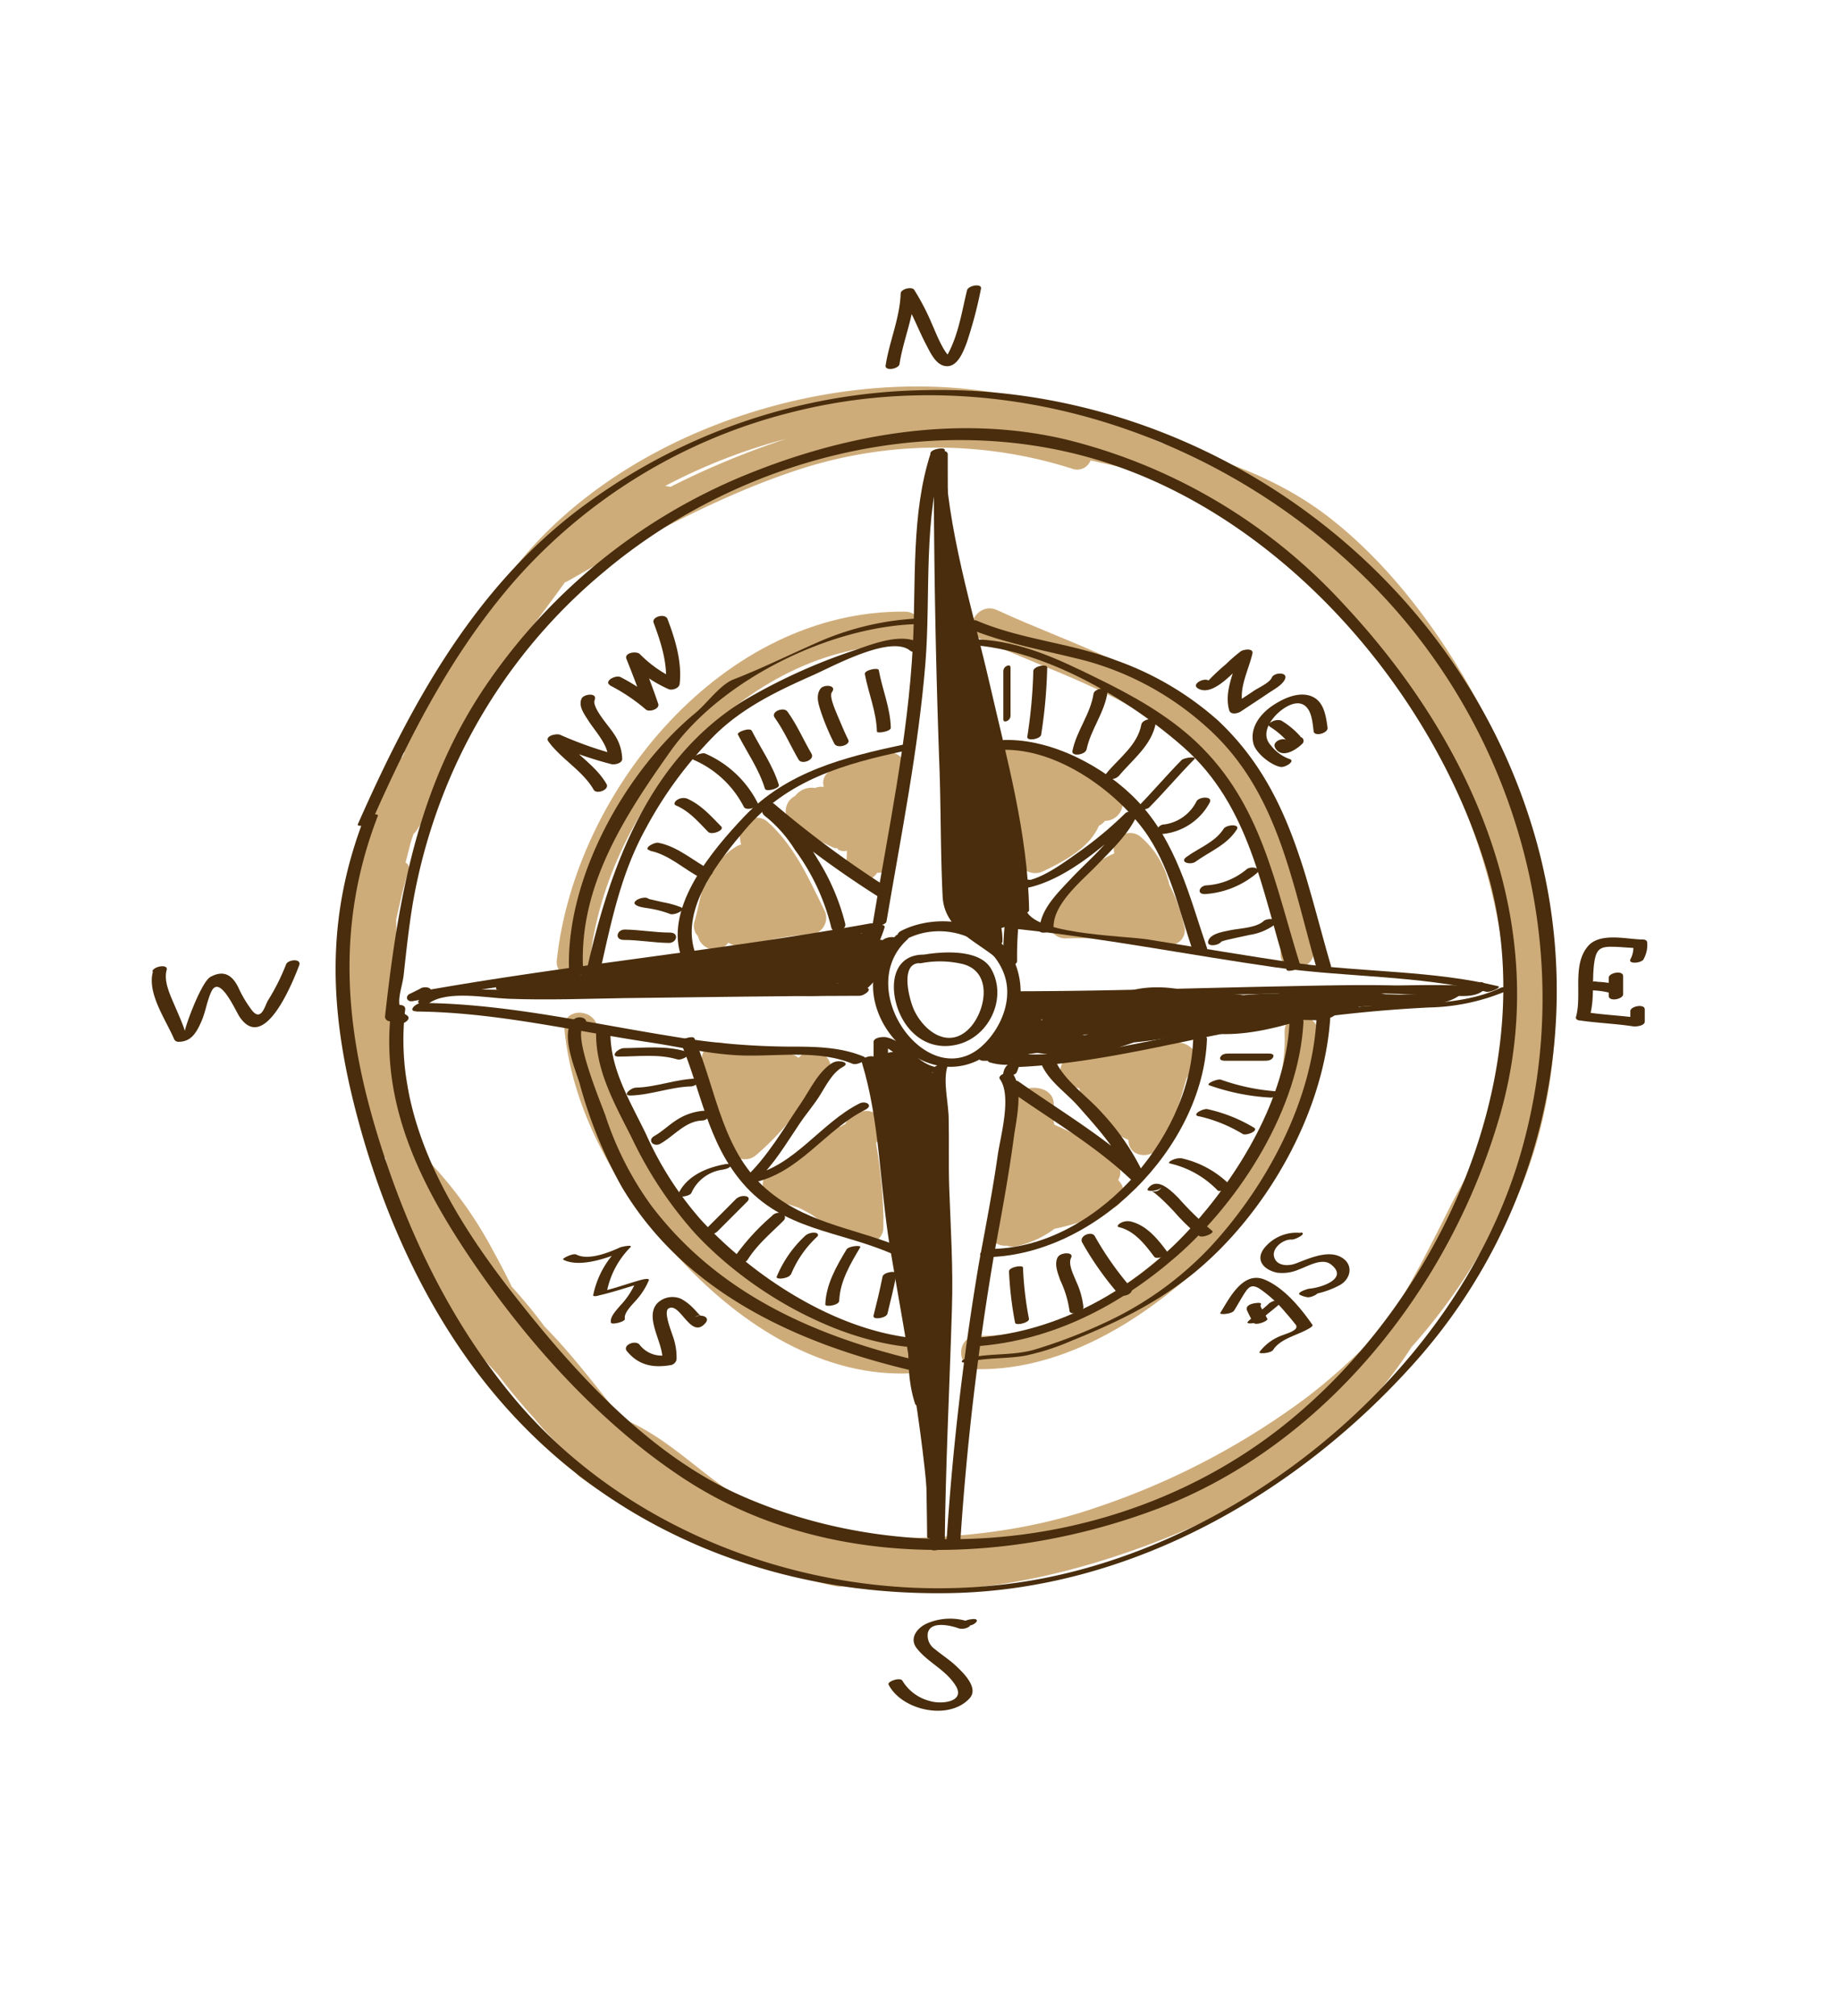 <svg id="layer1" xmlns="http://www.w3.org/2000/svg" viewBox="0 0 255.3 279.62"><defs><style>.cls-1{fill:#ceac7a;}.cls-2{fill:#492d0c;}</style></defs><path class="cls-1" d="M207,101.21c-5.19-10.81-13-22-22.52-29.4-6.84-5.34-15-8.23-23.3-10.36a85.15,85.15,0,0,0-27.22-7.52c-22.55-2.27-49.38,7.26-63.21,25.7a2,2,0,0,0-.44,1.2A48.73,48.73,0,0,0,60.65,94.4c-1.61,2.46-3.18,4.95-4.75,7.43a2.12,2.12,0,0,0,.22,2.56l-.27.55-.12.13c-10.48,12.69-9.56,32.61-5.88,47.71a2.19,2.19,0,0,0,1.47,1.51c.26.83.53,1.65.83,2.46.12.79.23,1.58.34,2.37a1.83,1.83,0,0,0,1,1.46v0a33.85,33.85,0,0,0,4.29,12.51A52.21,52.21,0,0,0,69,190.53c1.6,2.12,3.29,4.17,5.07,6.11a42.35,42.35,0,0,0,5.5,5.62,2.37,2.37,0,0,0,1,2.65,46.58,46.58,0,0,0,7.4,4.43,42.85,42.85,0,0,0,13.79,6.36A60.69,60.69,0,0,0,112.05,219,39,39,0,0,0,116,220a2.51,2.51,0,0,0,1,0c17.86,2.57,36.42-2.39,53-10.28a64.55,64.55,0,0,0,25.85-22.89A81.6,81.6,0,0,0,205.24,174a2.18,2.18,0,0,0,1.62-1.07C220.06,151.49,217.47,123.13,207,101.21ZM109.07,60.87A114.12,114.12,0,0,0,93,67.54a2.25,2.25,0,0,0-.74-.12A79.18,79.18,0,0,1,109.07,60.87Zm83.26,122.76a82.48,82.48,0,0,1-11,10.16,103.63,103.63,0,0,1-29.14,15.26c-10.48,3.63-21.41,4.53-32.43,4.25a2.12,2.12,0,0,0-1.51.53c-5-2.07-10.19-3.66-15.37-5.28a2.34,2.34,0,0,0-1-1.28c-5.29-3.48-9.69-8.18-15.58-10.53-3.51-4.32-6.84-8.81-10.73-12.74A69.17,69.17,0,0,0,71,178.45c-.81-1.68-1.67-3.34-2.57-4.95a55.81,55.81,0,0,0-10.16-13.69c-.43-.93-.83-1.88-1.21-2.83a38,38,0,0,0-2-12.3c.27-5.7,0-11.41-.09-17.13.52-2.29,1-4.59,1.73-6.84a.87.87,0,0,0-.43-1.08q.36-1.35.69-2.7c.14-.42.28-.84.41-1.26a2.45,2.45,0,0,0,.37-.41c4.32-6.18,6.35-13.56,10-20.09a2.15,2.15,0,0,0,.29-.92c3.63-4.37,7.05-8.92,10.39-13.53l.13,0Q82,78.8,85.24,76.83c8-4.33,16-8.46,24.59-11.37A61.8,61.8,0,0,1,148.74,65a2,2,0,0,0,2.58-1.14c2.88.63,5.76,1.28,8.61,2l.81.37c27.69,13.53,47.36,42.58,48.45,73.49a58.36,58.36,0,0,1-.39,9,2.26,2.26,0,0,0-.42,1.26c-.26,6.11-4.38,11.87-7.08,17.18C198.48,172.8,195.67,178.36,192.33,183.63Z"/><path class="cls-1" d="M114.34,126.15c-2.16-4.37-4.08-8.76-7.76-12.1a2.33,2.33,0,0,0-3.94,1.63,6,6,0,0,0,.19,1.45,2.61,2.61,0,0,0-.64.26A9.91,9.91,0,0,0,98,122.54a2.41,2.41,0,0,0-.58,1c-.41,1.4-.64,2.83-1.05,4.23a2.07,2.07,0,0,0,.47,2.07,2.38,2.38,0,0,0,4.23.89,2.33,2.33,0,0,0,1.83.41c3.14-.56,6.23-1.42,9.44-1.51A2.34,2.34,0,0,0,114.34,126.15Z"/><path class="cls-1" d="M122.84,104.47a40.87,40.87,0,0,0-7.43,2.35,1.87,1.87,0,0,0-1.11,2.31l-.12,0a2.18,2.18,0,0,0-1.09.16,2.87,2.87,0,0,0-2.76,1.1,2.33,2.33,0,0,0-.21,4.07,38.59,38.59,0,0,0,5.68,3.17h.41c0,.08,0,.16.15.24a1.58,1.58,0,0,0,1.14.12s0,.08,0,.12c0,.58-.06,1.17-.06,1.76,0,2.52,3.22,2.9,4.27,1.17a2.22,2.22,0,0,0,2.42-2.22c.07-3.91,1-7.69,1.5-11.55C125.91,105.6,124.71,104,122.84,104.47Z"/><path class="cls-1" d="M155.22,109.82a15.45,15.45,0,0,0-8.95-5.35,2.5,2.5,0,0,0-1.43.14l-.67-.43a2,2,0,0,0-1.72-.21c-.13-.11-.25-.22-.39-.32-1.4-1.06-3.54.37-3.47,2a25.64,25.64,0,0,0,2.2,8.54,2.55,2.55,0,0,0,.8,1.11c0,.36.09.73.12,1.09l-.16.26a2.17,2.17,0,0,0-.25,1.65c-.67,2,1.75,3.35,3.4,2.56,2.92-1.4,6.41-3.2,7.77-6.32a2.8,2.8,0,0,0,.84-.69A2.47,2.47,0,0,0,155.22,109.82Z"/><path class="cls-1" d="M164.27,128.29a22.24,22.24,0,0,0-1.92-5.38l-.11-.23a12.23,12.23,0,0,0-3.85-6.51,2.27,2.27,0,0,0-3.78,2.19,12.55,12.55,0,0,0-3.45,2.17,18.44,18.44,0,0,0-5.38,6.15,2.33,2.33,0,0,0,2,3.47,67.6,67.6,0,0,1,10,.45h.09l.42.29a2.14,2.14,0,0,0,2.4-.07,2.24,2.24,0,0,0,2,.21A2.05,2.05,0,0,0,164.27,128.29Z"/><path class="cls-1" d="M163,144.65,156.39,146c-2.34.18-4.69.18-7,.18-2.56,0-3.22,4-.62,4.53.35.07.69.15,1,.25a2.8,2.8,0,0,0,.24.8,13.58,13.58,0,0,0,6.56,6.35c0,2.39,3.06,2.74,4.29,1,2.08-2.84,2.78-6.26,3.78-9.56.32-.52.65-1,1-1.54C166.82,146.22,164.86,144.28,163,144.65Z"/><path class="cls-1" d="M155.58,164.22c-.13-.2-.29-.39-.43-.58a1.89,1.89,0,0,0-.46-2.53l-.47-.36h0l-.07-.05a31.18,31.18,0,0,0-7.78-4.67.69.69,0,0,1-.16-.51v-2.4c0-3-5.51-3-5.51,0,0,6-1.14,10-2.19,14.73-.29.19-.57.68-.83.91-1.88,1.6,0,4.23,2,4a2.41,2.41,0,0,0,1.26.11,14,14,0,0,0,5.38-2.45l.75-.16a30.2,30.2,0,0,0,7.64-2.85A2.3,2.3,0,0,0,155.58,164.22Z"/><path class="cls-1" d="M121.55,158.55c.23-.33.47-.67.72-1,1.1-1.44-.41-3.47-2-3.47a3.34,3.34,0,0,0-3,1.83,2.52,2.52,0,0,0-.6.33,2.3,2.3,0,0,0-1.21.63,33.79,33.79,0,0,1-8.52,5.45c-1.68.85-1.43,3.93.55,4.22a33.41,33.41,0,0,1,3.42,1c.58.3,1.16.61,1.73.93a28.52,28.52,0,0,0,3.29,2.09,2.18,2.18,0,0,0,2.09.11c.56,2.44,4.61,2.27,4.55-.52,0-.36,0-.73,0-1.09a2,2,0,0,0,0-.5A68.63,68.63,0,0,0,121.55,158.55Z"/><path class="cls-1" d="M111.24,146.3l-.46.42a1.85,1.85,0,0,0-1-.48l-9.52-1.59a2.33,2.33,0,0,0-2.6,3.39c.13.32.23.66.33,1a2.69,2.69,0,0,0,.3,1.74,15.06,15.06,0,0,0,3.07,8.89,2.36,2.36,0,0,0,3.62.47,36.63,36.63,0,0,0,6.17-6.81,1.89,1.89,0,0,0,.37-.84,32.87,32.87,0,0,1,3-2.92C116.78,147.64,113.5,144.4,111.24,146.3Z"/><path class="cls-1" d="M125.56,84.83c-25.16-.23-45.74,24.68-48.3,48.3-.32,3,4.3,2.93,4.61,0,2.29-21.15,21.24-43.89,43.69-43.69C128.54,89.47,128.54,84.85,125.56,84.83Z"/><path class="cls-1" d="M126.62,185.81c-11.26.65-21.23-6.37-28.7-14.13s-14-18.19-15-29c-.27-2.94-4.89-3-4.61,0,1.15,12.25,8.08,23.47,16.34,32.29s19.64,16.2,32,15.48C129.58,190.25,129.59,185.64,126.62,185.81Z"/><path class="cls-1" d="M182.86,143.18c-.11-3-4.73-3-4.62,0,.39,10.82-6.39,20.65-13.74,28s-18,14.24-28.89,14.11c-3,0-3,4.58,0,4.61,12,.14,23.09-6.89,31.51-14.83S183.3,155.38,182.86,143.18Z"/><path class="cls-1" d="M169,101.26c-8.4-8.55-20.09-11.76-30.66-16.65-2.68-1.24-5,2.74-2.33,4,9.37,4.34,19.43,7.23,27.53,13.92,7.9,6.51,15.17,19.06,14.15,29.55-.28,3,4.33,2.94,4.62,0C183.38,121.16,176.45,108.82,169,101.26Z"/><path class="cls-2" d="M123,127.81c2-11.85,4.42-23.84,5.4-35.82.78-9.66-.4-20.21,2.68-29.53.16-.49-1.74-.24-1.92.31-2.77,8.39-2.05,18-2.5,26.72-.67,12.92-3.46,25.88-5.57,38.63-.1.58,1.82.23,1.91-.31Z"/><path class="cls-2" d="M129.11,62.87c.3,10.86,3.92,22.05,6.31,32.63,2.31,10.28,5.27,20.64,5.44,31.25,0,.27,1.94,0,1.93-.51-.17-10.6-3.09-21-5.44-31.26-2.42-10.55-6-21.78-6.3-32.62,0-.27-2,0-1.94.51Z"/><path class="cls-2" d="M120.65,128.09c-21,3.79-42.2,5.76-63.15,9.55l.29,1.07a4,4,0,0,0,1.68-.85c1-.82-.57-1.22-1.23-.7l-1.25.62c-.85.31-.61,1.23.28,1.07,21-3.79,42.2-5.76,63.15-9.55,1-.17,1.55-1.45.23-1.21Z"/><path class="cls-2" d="M57.76,140.29c11,.1,21.62,2.66,32.45,4.29,4.31.65,8.57,1.7,12.94,1.81,4.95.13,10.45-.8,15.15,1.15.62.26,2.37-.62,1.53-1-3.3-1.37-6.86-1.38-10.38-1.38a101.65,101.65,0,0,1-16.23-1.43c-11.55-1.84-23-4.53-34.73-4.63-.77,0-2,1.15-.73,1.16Z"/><path class="cls-2" d="M119.57,147.31c2.52,8.19,2.5,17.24,3.91,25.67,2.28,13.62,5.06,27.32,5.63,41.15,0,.6,2,.22,1.94-.52-.56-13.33-3.17-26.56-5.39-39.68-1.51-8.9-1.5-18.5-4.16-27.13-.2-.67-2.13-.13-1.93.51Z"/><path class="cls-2" d="M133.25,213.74A384.88,384.88,0,0,1,137.93,174c1-5.38,2-10.75,2.73-16.17.3-2.3,1.39-6.79-.13-8.9-.36-.49-2.23.15-1.8.73,1.69,2.34.08,7.94-.29,10.52-.71,5-1.69,10-2.61,15A378.08,378.08,0,0,0,131.32,214c-.06.73,1.88.33,1.93-.27Z"/><path class="cls-2" d="M124.29,129.79c-9.22,8.46,3.75,24,13.5,15.9a10.57,10.57,0,0,0,3-12.22c-2.64-5.78-10.54-7-15.73-4.38-1.18.6-.12,1.58.84,1.09,4.9-2.45,11.45-.38,13.41,4.89,1.23,3.33-.24,7.11-2.57,9.54-7.49,7.81-18.62-7.18-10.87-14.28.88-.81-1-1.09-1.61-.54Z"/><path class="cls-2" d="M128.39,132.4c-4-.12-4.93,3.36-4.07,6.68,1.05,4,4.38,6.86,8.62,5.76,4.44-1.15,6.86-6.59,4.55-10.51-1.6-2.73-6.72-2.37-9.35-1.92-.95.16-1.56,1.38-.24,1.16a13.66,13.66,0,0,1,5.73.15c4.1,1.1,3.18,6.35,1,8.77-2.87,3.14-6.32.65-7.76-2.31-.7-1.44-2.11-6.69.81-6.6.78,0,2-1.15.73-1.18Z"/><path class="cls-2" d="M140.21,126.13v2.51c0,.13.4.15.46.16,12.15,1.25,24.18,3.63,36.27,5.36,9.58,1.38,19.91,1.1,29.32,3.4.47.11,2.19-.63,1.6-.78-8.93-2.18-18.63-1.92-27.73-3.17-6.95-1-13.86-2.19-20.78-3.3-3.62-.59-17.09-.66-17.09-4.69,0-.36-2-.07-2,.51Z"/><path class="cls-2" d="M141.12,148.62c.14-.38.27-.77.41-1.16l-1.37.57c12.55-.36,25.3-4.2,37.68-6.18a189.63,189.63,0,0,1,20.46-2.12,29.14,29.14,0,0,0,11-2.41c1.16-.55-.65-.52-1.13-.3-6.13,2.89-14,1.91-20.59,2.73-7.57.93-15.09,2.25-22.59,3.6-6.88,1.24-13.78,2.85-20.72,3.69-2,.24-4.88-.58-5.1,2.1,0,.31,1.88.08,1.93-.52Z"/><path class="cls-2" d="M141.28,122.65l0,.17c-.1.42.58.45.83.4,5.71-1,11.59-6.25,15.59-10.16l-1.74,0c-1.48,3.54-5,6.24-7.54,9-1.77,1.88-4.21,4.26-4.17,7,0,.59,1.94.22,1.93-.52,0-3.25,4-6.45,6-8.53s4.52-4.39,5.71-7.23c.29-.69-1.51-.25-1.74,0a52.89,52.89,0,0,1-6.46,5.39c-2,1.42-4.88,3.57-7.31,4l.83.4s0-.11,0-.17c.16-.7-1.78-.39-1.93.25Z"/><path class="cls-2" d="M117.28,128.13a30.92,30.92,0,0,0-3.8-8.91,35.09,35.09,0,0,0-3.44-4.87c-.37-.44-2.37-2-2.37-2.35l-1.72.64a141,141,0,0,0,15.89,11.71c.73.49,2.41-.51,1.49-1.13a142.47,142.47,0,0,1-15.9-11.72c-.46-.4-1.72,0-1.72.64s.1.81.71,1.26a18.42,18.42,0,0,1,3.86,4.44,30.14,30.14,0,0,1,5.06,10.8c.2.92,2.13.42,1.94-.51Z"/><path class="cls-2" d="M115.7,147.3c-2.06,1.1-3.27,3.78-4.53,5.64-2.36,3.46-4.7,7.54-7.77,10.39-.71.65.5.8.92.72,6.54-1.25,10.07-7.29,15.73-10.13,1.19-.59.1-1.32-.79-.88-5.42,2.72-9.05,8.77-15.22,10l.92.72c2.46-2.28,4.12-5.17,6-7.94.91-1.36,2-2.6,2.86-4s1.74-3.11,3.13-3.85c1.15-.61-.55-1-1.22-.65Z"/><path class="cls-2" d="M139.82,151.08c5.64,4,12,7.69,17,12.43.44.42,2.22.15,1.86-.67a33.44,33.44,0,0,0-5.78-8.5c-1.92-2.19-5.07-4.35-6.35-7-.39-.79-2.29-.21-1.93.52,1.1,2.25,3.36,3.73,5,5.59,2.72,3.08,5.45,6.07,7.13,9.88l1.85-.67c-5.11-4.83-11.54-8.63-17.29-12.67-.64-.45-2.37.45-1.5,1.06Z"/><path class="cls-2" d="M129.57,148.19c-1,3.25.19,7.93.21,11.3,0,6.28.51,12.53.49,18.81-.05,12.17-1,24.34-1.12,36.51,0,.46,1.92.14,1.93-.51.11-10.93.67-21.85,1-32.77.19-5.66-.18-11.27-.38-16.93-.1-3.12,0-6.25-.07-9.37,0-2.18-.82-5.19-.18-7.33.17-.55-1.75-.28-1.92.29Z"/><path class="cls-2" d="M129.56,63.24q0,21.46.78,42.92c.22,6,.15,12.13.45,18.17.26,5,5.44,6.38,8.47,9.46.37.38,1.86.16,1.86-.5a49.71,49.71,0,0,1,.42-7.11c.12-.8-1.83-.47-1.93.23a49.63,49.63,0,0,0-.42,7.11l1.86-.5c-3.1-3.15-7.66-4.27-8.33-9.2-.78-5.82-.23-12.31-.45-18.18q-.78-21.3-.77-42.62c0-.85-1.94-.45-1.94.22Z"/><path class="cls-2" d="M140.6,138.48c14.24,0,28.48-.58,42.72-.78,5.88-.08,11.7.19,17.56.38,1.59,0,4.05.43,5.21-1a.27.27,0,0,0,.08-.24l-.21-.4c-.32-.58-2.17.09-1.93.52-.3-.55-9.36-.26-10.56-.29-5.73-.12-11.47.05-17.19.16-11.63.24-23.26.63-34.89.65-.63,0-2.09.95-.79.95Z"/><path class="cls-2" d="M136.44,147.12h3.35c.45,0,1,0,1.27-.45s-.2-.55-.54-.55h-3.35a1.44,1.44,0,0,0-1.27.45c-.24.39.2.55.54.55Z"/><path class="cls-2" d="M123.21,147V144a8.39,8.39,0,0,0-1.79.66c2.84.62,4.3,3.67,7.26,4.22.48.09,2.24-.68,1.22-.87-2.78-.52-4.18-3.56-6.94-4.15-.41-.09-1.75,0-1.75.66v2.93c0,.41,2,.1,2-.52Z"/><path class="cls-2" d="M120,137c-13.44,0-26.87.29-40.3.39-4.61,0-9.19-.08-13.79-.17-2.44-.05-5.43-.15-7.54,1.3-1.08.74.59,1,1.2.59,2.58-1.78,7.89-.71,10.9-.59,5.39.21,10.83,0,16.22-.09,10.86-.12,21.71-.31,32.56-.32.73,0,2.06-1.11.75-1.11Z"/><path class="cls-2" d="M122.45,130.59a43.11,43.11,0,0,1-4.11,6.55c-.52.77,1.2.56,1.5.34a10.37,10.37,0,0,0,3.71-5.86c.2-.66-1.12-.41-1.35-.31-2.6,1-3.93,2.86-5.12,5.41-.39.84,1.16.59,1.51.34a10.82,10.82,0,0,0,4.13-6.28c.15-.56-.86-.44-1.11-.39-3.16.65-5,3.34-5.43,6.48-.1.79,1.46.37,1.75.06a22.49,22.49,0,0,0,4.79-8.24c.21-.64-1.13-.41-1.36-.31a12.87,12.87,0,0,0-6.43,7.23c-.32.77,1.52.26,1.74.06a8.85,8.85,0,0,0,3.54-5.73c.05-.35-.34-.43-.6-.45-4-.4-6.27,2.79-8,6-.34.64.68.64,1,.54,2.62-.73,3.82-2.66,4.6-5.22.1-.33-.37-.46-.6-.45a7.52,7.52,0,0,0-7.19,5.28c-.11.32.38.46.59.46,2.6-.11,3.72-1.17,5-3.47.23-.4-.2-.58-.53-.6a17.06,17.06,0,0,0-10.18,2.35c-.56.33-.39.86.24.88,3.44.1,6-1.08,9.29-2.15.88-.3,1.14-1.13,0-1.07-5.55.26-10.78,2.25-16.32,2.51-.72,0-1.67,1.16-.49,1.13,4.63-.15,9.17-1.11,13.8-1.26.72,0,2.07-1.13.74-1.14-6.51,0-13-.27-19.33,1.32-.67.17-1.27,1-.23,1.08,6.33.58,12.5-1.06,18.82-.84l.24-1.08c-4.77,1.65-9.79,0-14.65,1.26-.61.16-1.3,1.08-.23,1.08,5.94,0,11.88,0,17.81-.43.48,0,1.72-.85.71-1.11-4.47-1.12-9-.95-13.6-1.28-.35,0-2,.66-1.13,1.05,5.68,2.64,11.47,1.88,17.54,1.77.73,0,2.08-1.1.75-1.14-5.86-.18-11.92-2-17.3,1.09-.54.31-.4.9.24.88a53.12,53.12,0,0,0,15.15-2.57c.58-.19,1.33-1.06.23-1.08-5.91-.07-11.82-.73-17.66.48-.92.19-1.11,1.21,0,1.07,4.66-.6,9.08-2.3,13.8-2.51.49,0,1.72-.86.71-1.1a31.83,31.83,0,0,0-8.16-.45c-.25.38-.5.76-.74,1.14,3.78-.12,7.51-.71,11.29-.83.08-.36.16-.72.23-1.08-8.41,2.35-17.06,5.25-25.86,5.55-6.94.24-13.78-1.44-20.57.72-.58.19-1.33,1.07-.23,1.08,3.65.05,7.35.39,11,.12,4.91-.36,9.6-2,14.51-2.21l.24-1.08c-3.64.77-7.32,1-10.88,2.09-.89.28-1.13,1.13,0,1.07,5-.26,9.65-2.25,14.65-2.51.08-.37.16-.75.25-1.12-4.46.39-8.91.5-13.23,1.73-.65.18-1.29,1-.24,1.07,5.15.42,10-1,15.07-1.83q3.09-.26.39-.23c-1.6.26-3.26.31-4.88.44a26.53,26.53,0,0,0-6.83,1.47c-.47.16-.89.78-.2,1,5,1.31,10.5.59,15.36-.87.63-.18,1.31-1,.24-1.07-5.86-.34-11.71,0-17.57,0-.74,0-2.05,1.13-.74,1.13,3.78,0,7.53.07,11.29.42.25-.38.5-.76.74-1.14-3.63-.06-7.24-.35-10.87-.41-3-.06-6,1-9,1.26-1,.07-1.59,1.21-.25,1.12,7-.49,14-1.56,21.09-1.66.16-.38.33-.76.49-1.13-6.09.95-12.06-.28-18.16-.43-.75,0-2,1.08-.74,1.14,6.17.26,12.25-.73,18.41-.84.73,0,2.06-1.12.74-1.14-4.16,0-8.27-.3-12.38.43-.65.12-1.74,1-.49,1.13,5.54.59,10.8-1.6,16.31-1.82.71,0,2.07-1.29.74-1.29h-5c-.25,1-.49.91-.74,1.29,2.66-.07,5.29-.27,7.95-.35.7,0,2.09-1,.74-1.1-4.23-.37-8.08.32-11.19,3.34-.29.28-.22.64.19.73,5.22,1.07,10.41.53,15.7.45.71,0,2.08-1.08.74-1.14-3.92-.18-7.54-.92-11.39.07-.41.1-1.36.88-.45,1.05,5,.92,10.11,0,15.06,1.25l1.18-1.08a62.6,62.6,0,0,0-11.93-1.7c-.51,0-2.08.85-1,1.11a33.73,33.73,0,0,0,11.34.43c.36,0,1.61-.59.89-1-1.88-1.14-3.91-1.91-5.86-2.92l-1.35,1a30,30,0,0,0,7.33,1.7c.76.06,2-1,.74-1.14a27.37,27.37,0,0,1-6.9-1.65c-.48-.16-2.18.59-1.35,1,2,1,4,1.78,5.86,2.92l.89-1A31.17,31.17,0,0,1,105.6,135l-.95,1.12a60.28,60.28,0,0,1,11.49,1.64c.63.14,2.3-.79,1.18-1.08-5-1.28-10-.33-15.06-1.26l-.45,1c3.45-.88,6.91-.1,10.37.06.24-.38.49-.76.74-1.13-2.88,0-5.74.21-8.61.27a33,33,0,0,1-5-.32l3.66-2.2a15.6,15.6,0,0,1,3.74,0c.24-.38.49-.76.74-1.14l-8,.2c-.73,0-2.06.92-.74.92h5c.25,0,.49-.54.74-.92-5.48.23-10.8,2.37-16.31,1.78-.17.38-.33.81-.5,1.18,3.94-.7,7.9-.42,11.89-.38.24-.38.49-.74.74-1.12-6.15.11-12.25,1.1-18.41.84-.24.38-.49.76-.74,1.14,6.27.16,12.39,1.39,18.65.41.64-.1,1.74-1.14.5-1.12-7.23.11-14.38,1.19-21.58,1.68-.08.37-.17.75-.25,1.12,3.52-.26,6.83-1.27,10.39-1.22,3,.06,6,.34,9,.39.73,0,2.08-1,.74-1.14-3.76-.35-7.51-.41-11.29-.41-.25.37-.49.75-.74,1.13,5.86,0,11.71-.33,17.57,0,.08-.36.15-.71.23-1.07a36.42,36.42,0,0,1-6.32,1.24c-1.08.13-11.12.69-3.61-.5,4-.63,7.85-.56,11.71-1.91.64-.22.81-1,0-1-6.66-.13-13,2.63-19.66,2.1-.07.35-.15.71-.23,1.07,4.15-1.17,8.44-1.25,12.71-1.62,1-.09,1.59-1.19.25-1.12-5,.26-9.65,2.25-14.64,2.51,0,.36,0,.71,0,1.07,3.54-1.12,7.25-1.33,10.87-2.09.64-.14,1.29-1.13.23-1.08a47.75,47.75,0,0,0-8.56,1.31c-5.63,1.28-11.24.85-17,.78-.08.36-.16.72-.23,1.08,7.35-2.35,15.19-.13,22.74-.79,8-.69,16-3.33,23.69-5.49.59-.16,1.31-1.11.23-1.07-3.78.12-7.51.71-11.29.83-.74,0-2,1.17-.74,1.14a29.92,29.92,0,0,1,7.73.39c.24-.36.47-.73.71-1.1-4.74.21-9.12,1.91-13.8,2.51,0,.36,0,.71,0,1.07,5.47-1.14,11.1-.43,16.64-.36.08-.36.16-.72.23-1.08-1.82.58-3.64,1.09-5.51,1.53-.31.08-9,.68-3,.5,3.31-.1,6.62.63,9.92.73l.75-1.14c-5.75.1-11.36.92-16.76-1.59l-1.14,1c4.42.32,8.84.15,13.17,1.23.24-.37.48-.73.71-1.1-5.77.37-11.54.41-17.32.41-.08.36-.16.72-.23,1.07,4.9-1.3,9.79.42,14.64-1.25.58-.2,1.33-1,.23-1.08-6.31-.22-12.51,1.42-18.82.84l-.24,1.08c6-1.51,12.17-1.23,18.32-1.2l.74-1.14c-4.63.15-9.17,1.11-13.8,1.26-.17.37-.33.75-.5,1.13,5.54-.27,10.78-2.25,16.31-2.51,0-.36,0-.71,0-1.07-1.57.52-3.19.94-4.75,1.45,2.56-1.57,3.8-1.49,3.7.25l-.35-.13q4.21-1.06.15,1.36l1,.54A18.83,18.83,0,0,1,116,131.7l2-.28a8.62,8.62,0,0,1-3,3.9l1.75.06a10.82,10.82,0,0,1,5.28-6.16l-1.36-.3a20.7,20.7,0,0,1-4.41,7.66l1.75.06c.26-2.12,1.24-4.72,3.77-5.24l-1.11-.39a9.2,9.2,0,0,1-3.4,5.43l1.51.34c.93-2,1.76-3.7,4.08-4.63l-1.35-.3c-.57,1.89-1.29,3.79-3,5l1.51.34a45.11,45.11,0,0,0,4.25-6.84c.28-.64-1.65-.42-1.94.23Z"/><path class="cls-2" d="M133.75,110.24c.05,4.46.36,8.92.42,13.38,0,.29,1.92,0,1.93-.51.11-4.85,1.22-10-.42-14.64-.14-.4-1.82.08-1.91.43a29.38,29.38,0,0,0-.44,14.72c.1.4,1.93-.07,1.93-.51.05-4.12.25-8.12-.83-12.14-.11-.39-1.83.09-1.92.44-1.46,5.54-.12,11,1.24,16.4.11.45,1.75-.16,1.92-.44,1.78-3,1.49-8-.88-10.6-.27-.3-1.73.14-1.86.5-1.26,3.35-.72,9,3,10.6.39.17,1.81-.05,1.87-.58.44-3.44,1.1-8.34-1.72-10.94-.31-.28-1.85.14-1.88.58a28.8,28.8,0,0,0,2.09,12.13c.15.4,1.83-.07,1.92-.43a31.54,31.54,0,0,0-.41-15.56c-.1-.4-1.83.08-1.91.43a23.72,23.72,0,0,0,1.24,14.31c.16.41,1.92-.08,1.93-.52.05-3.59.18-7-.84-10.46-.12-.41-1.89.08-1.93.52a55.36,55.36,0,0,0,.42,11.29c0,.41,1.77-.12,1.91-.43,3.2-6.93,1-17.47-2.49-23.93-.23-.42-1.86.09-1.93.52-.94,5.23.62,10.25.84,15.48,0,.3,1.93,0,1.93-.52a125.38,125.38,0,0,0-2.09-20.91c-.07-.39-1.83.07-1.92.43-1.89,7.22-.17,14.52,0,21.83,0,.3,1.93,0,1.94-.51.11-7.19,1.71-14.73-.42-21.75-.13-.41-1.92.07-1.93.51-.23,5.06.69,10,.83,15.06,0,.3,1.93,0,1.93-.52.07-6.63.64-13.2-1.25-19.66-.12-.4-1.82.09-1.92.44-1.1,4.06-.12,8.13.41,12.21,0,.35,1.92,0,1.93-.52,0-5.37.25-10.67-1.26-15.89-.11-.41-1.91.08-1.93.52-.23,4.63.69,9.17.84,13.8,0,.3,1.93,0,1.93-.52-.09-8.1-1.16-16.15-1.26-24.26,0-.29-1.92,0-1.93.52-.19,9.86,2.77,19.26,4.6,28.86.07.38,1.93-.06,1.93-.52.1-6.35-2.67-12.14-3.34-18.4,0-.35-1.91,0-1.93.52-.19,4.18,1.12,8.1,2.09,12.13,1.06,4.43,1.21,9,2.51,13.38.12.41,1.92-.07,1.93-.52.25-7.86-1.88-15.55-4.18-23-.12-.4-2,.07-1.93.52.64,8.23,3.92,16,4.18,24.26,0,.3,1.92,0,1.93-.52.14-9.26-3.51-18-3.76-27.19,0-.29-1.95,0-1.94.52.24,11.26,4.42,21.88,5.44,33l1.93-.51c-.55-5.63-2-11.11-2.51-16.74,0-.33-1.93,0-1.93.52,0,6,.52,11.86,2.51,17.57.14.41,1.92-.08,1.93-.52.06-2.9.21-5.6-.83-8.36-.16-.42-1.9.08-1.94.52-.32,4,0,8.07,0,12.13l1.94-.52-.42-3.35c-.05-.36-1.84.07-1.92.44-.5,2.2-.18,4.1,0,6.35,0,.33,1.91,0,1.93-.51a9.76,9.76,0,0,0-1.26-5c-.18-.4-1.94.07-1.93.51a7.3,7.3,0,0,0,.42,2.93l1.93-.52c-.39-1-1.05-2.84-2.34-3.16-2-.49-2-5.33-3.1-6.88-.27-.37-1.9,0-1.93.52a19.94,19.94,0,0,0,2.09,9.62c.19.41,1.94-.07,1.94-.51a21.15,21.15,0,0,0-.84-6.28c-.13-.4-1.92.08-1.93.52-.08,3.75,1.63,6.38,4.65,8.43.36.25,1.81-.11,1.88-.58a46.91,46.91,0,0,0,.42-6.7l-1.93.52c.34,1.53.55,3.07.83,4.6.07.38,1.93,0,1.93-.51a30,30,0,0,1,.35-5,15.72,15.72,0,0,1-2,.51v.84a14,14,0,0,0,2-.52c0-5.88.13-12.15-2.47-17.57-.19-.4-1.91.08-1.92.52-.09,4.52-.62,8.94.43,13.39.09.38,2-.07,1.94-.52-.47-5.7-1.15-11.31-3.35-16.63,0-.11-.23,0-.33,0h-.42c-.35,0-1.56,0-1.59.53a48.57,48.57,0,0,0,.83,12.5c.07.37,1.93-.08,1.93-.55A62.6,62.6,0,0,0,134,101c-.1-.41-1.79.1-1.92.43-1.61,4.18-.59,8.75,0,13,0,.37,1.83-.07,1.91-.43a21.1,21.1,0,0,0,0-9.71c-.09-.4-1.81.09-1.92.44a12.59,12.59,0,0,0,0,7.61c.12.4,1.93-.07,1.93-.52,0-5.62-.28-11.23-.61-16.84s.11-11.36-.23-17c0-.36-1.79.08-1.91.43-1.87,5.35,0,12.6,2.07,17.66.17.4,1.94-.08,1.93-.52,0-4.09-.29-8.4-2.1-12.13-.2-.4-1.95.07-1.95.52v2.5a15.07,15.07,0,0,0,1.95-.51,99.18,99.18,0,0,0-.83-10c0-.35-1.94,0-1.93.52.28,11.6,5.19,22.38,6.28,33.88,0,.33,1.95,0,1.93-.52-.17-4.24-1.15-8.35-1.67-12.55-.05-.35-1.93,0-1.93.52-.07,9.77,5.06,18.64,4.6,28.44,0,.25,1.9,0,1.93-.51.47-9.81-4.67-18.68-4.6-28.45l-1.93.52c.52,4.2,1.5,8.31,1.67,12.55l1.93-.52c-1.09-11.5-6-22.27-6.27-33.88l-1.94.52a96.23,96.23,0,0,1,.86,10c0,.3,2,0,2-.51V83.37a13.41,13.41,0,0,0-2,.52c1.81,3.73,2,8,2.08,12.13l1.93-.52c-2-5-3.94-12.25-2.11-17.49l-1.92.44c.31,5.07-.2,10.13.11,15.21.39,6.22.69,12.44.73,18.67l1.93-.52a12.15,12.15,0,0,1,0-7.45l-1.91.44a20.51,20.51,0,0,1,0,9.54l1.92-.44c-.57-4.22-1.6-8.77,0-12.88l-1.91.43a62.6,62.6,0,0,1,1.25,14.65l1.93-.52a49,49,0,0,1-.83-12.55l-1.6.63c2.16,0,3.27,14.72,3.43,16.62l1.93-.52c-1.05-4.45-.51-8.87-.42-13.39l-1.93.52c2.6,5.42,2.47,11.68,2.48,17.57,0,.28,1.89,0,1.89-.52v-.83c0-.32-1.81,0-1.89.51a29.22,29.22,0,0,0-.4,5l1.94-.51c-.29-1.54-.49-3.08-.84-4.61-.08-.38-1.92.07-1.93.52a46.9,46.9,0,0,1-.41,6.7l1.87-.59c-3.05-2.08-4.62-4.63-4.54-8.3l-1.93.52a20.75,20.75,0,0,1,.83,6.27l1.94-.51a19.9,19.9,0,0,1-2.1-9.63l-1.93.52c1.25,1.72,1.4,3.55,1.76,5.59.41,2.23,2.88,2.32,3.68,4.45.15.41,2-.12,1.93-.52a7.25,7.25,0,0,1-.42-2.92l-1.93.51a9.79,9.79,0,0,1,1.26,5l1.93-.51c-.16-2.16-.51-4,0-6.2l-1.91.44c.14,1.11.28,2.23.41,3.35.05.34,1.94,0,1.94-.52,0-4-.33-8.09,0-12.13l-1.94.52c1.05,2.76.9,5.46.84,8.36l1.93-.52c-2-5.71-2.46-11.55-2.51-17.57l-1.93.52c.55,5.62,2,11.11,2.51,16.73,0,.33,2,0,1.93-.51-1-11.17-5.2-21.79-5.43-33l-1.94.52c.26,9.22,3.91,17.93,3.77,27.19l1.93-.52c-.26-8.29-3.54-16-4.18-24.26l-1.93.52c2.29,7.45,4.43,15.14,4.18,23l1.93-.52a96.61,96.61,0,0,1-2.25-11.94c-.74-4.59-2.56-8.85-2.35-13.57l-1.93.52c.67,6.25,3.44,12,3.34,18.4l1.93-.52c-1.83-9.59-4.79-19-4.6-28.86l-1.93.52c.1,8.1,1.17,16.15,1.26,24.26l1.93-.52c-.14-4.62-1.06-9.16-.84-13.8l-1.93.52c1.51,5.22,1.29,10.52,1.26,15.89l1.93-.52c-.52-4-1.52-8-.44-12l-1.91.43c1.89,6.45,1.32,13,1.25,19.66l1.93-.52c-.14-5-1.06-10-.83-15.05l-1.93.51c2.12,7,.53,14.57.41,21.75l1.94-.51c-.16-7.26-1.89-14.51,0-21.67l-1.92.43a124.46,124.46,0,0,1,2.1,20.92l1.93-.52c-.22-5.22-1.77-10.25-.84-15.48l-1.93.52c3.43,6.38,5.66,16.94,2.52,23.76l1.92-.43a55.48,55.48,0,0,1-.42-11.3l-1.93.52c1,3.48.89,6.87.84,10.46l1.93-.52a23.48,23.48,0,0,1-1.27-14.14l-1.92.43a31.14,31.14,0,0,1,.43,15.4l1.92-.44a28.8,28.8,0,0,1-2.09-12.13l-1.88.59c2.75,2.52,2,7.5,1.62,10.81l1.88-.58c-3.53-1.51-4.09-7.14-2.89-10.32l-1.86.5c2.28,2.48,2.46,7.53.8,10.31l1.91-.43c-1.34-5.37-2.71-10.73-1.27-16.23l-1.91.43c1.08,4,.88,8,.83,12.13l1.93-.51a29,29,0,0,1,.41-14.56l-1.92.43c1.64,4.7.53,9.79.42,14.64l1.93-.51c0-4.47-.36-8.92-.42-13.39,0-.29-1.94,0-1.93.52Z"/><path class="cls-2" d="M103.62,135.72a45,45,0,0,0,10.09.89c.88,0,1.59-1.37.43-1.39-3.77-.06-7.53-.36-11.3-.42-.88,0-2,1.26-.67,1.39A78.1,78.1,0,0,1,111,137c.76.16,2-1.09.9-1.34a43.82,43.82,0,0,0-10.09-.89c-.64,0-1.67,1.1-.65,1.34a48,48,0,0,0,9.84,1.31c.23-.47.45-.93.68-1.39-3.35-.07-6.69-.36-10-.42-.88,0-2,1.15-.68,1.39a38.8,38.8,0,0,0,11.13.24c1.07-.11,1.51-1.15.17-1.15h-.41c.18,0,.36.51.55.89a52.9,52.9,0,0,0,6.44-5.71c.56-.56-.21-1.06-.72-1A66.55,66.55,0,0,0,106.43,132c-5.91,1.28-12.08.75-18.06,1.53-.8.1-1.64,1.18-.42,1.38a53.61,53.61,0,0,0,13.21.5c1.09-.09,1.5-1.32.18-1.32H90.05c-.64,0-1.67,1-.65,1.26,4.46,1.12,8.87.9,13.44.86,0-.47.11-1,.17-1.42-3.32.52-6.66-.18-9.88.87-.67.22-1.26,1.29-.16,1.34,4.09.22,7.83-.85,11.8-1.72.54-.11,1.3-1.09.39-1.29A58.72,58.72,0,0,0,93,132.7c-.06.47-.11.94-.17,1.4,5.67-.15,11.22-1.47,16.9-1.26l-.09-1.25C104.2,134,98.24,134,92.43,134.24c-7,.26-13.9,2.06-21,1.82l-.42,1.39c8.6.13,17.34,2,25.78-.46,1-.28,1-1.39-.09-1.36-3.93.11-8.36,1.26-12.08-.36-.21.45-.43.9-.65,1.34,2-.08,3.9-.33,5.86-.41.87,0,1.59-1.18.42-1.4a31.75,31.75,0,0,0-5.68-.42l.09,1.35a31,31,0,0,1,5.59-.79c1.09-.05,1.49-1.4.17-1.4a28.37,28.37,0,0,0-7.79.88c-.57.16-1.25,1-.38,1.3,6.85,2.39,14,1.41,21.13,1.73,5.27.23,10.37,1.7,15.41-.56,1.21-.54.13-1.56-.85-1.12-5,2.24-10.51.29-15.7.21-6.34-.1-12.77.58-18.87-1.55l-.39,1.3a27,27,0,0,1,7.27-.79c.06-.47.11-.93.17-1.4a34.33,34.33,0,0,0-6.12.88c-1,.24-1,1.35.09,1.36a28.93,28.93,0,0,1,5.19.41c.14-.46.28-.93.43-1.39-2,.08-3.9.33-5.86.42-.69,0-1.6.92-.65,1.34,4.07,1.77,8.76.59,13,.47,0-.45,0-.9-.08-1.35-8.22,2.39-16.87.5-25.26.37-.87,0-1.59,1.36-.42,1.4,7.22.25,14.26-1.5,21.45-1.81,6.22-.27,12.43-.35,18.21-2.93.64-.28.78-1.22-.09-1.26-5.85-.22-11.56,1.1-17.4,1.25-1.1,0-1.48,1.38-.17,1.4A54.47,54.47,0,0,1,104,135.3c.13-.43.26-.86.38-1.29-3.59.77-7.06,1.82-10.78,1.63,0,.45-.11.9-.16,1.35,3-1,6.25-.31,9.36-.79,1-.17,1.53-1.42.17-1.4-4.21,0-8.36.13-12.49-.91-.22.45-.43,1.23-.65,1.23h11.29a7.9,7.9,0,0,0,.18-1.28,52.07,52.07,0,0,1-12.72-.35c-.14.46-.28,1-.42,1.42,4.91-.64,9.86-.58,14.79-1s9.81-2.15,14.91-2.32l-.72-1a49.12,49.12,0,0,1-6.11,5.33c-.74.53-.13,1.18.55,1.18H112a12.13,12.13,0,0,1,.17-1.44,37.41,37.41,0,0,1-10.62,0l-.68,1.38c3.36.06,6.69.35,10,.41.92,0,2-1.36.68-1.39a44.5,44.5,0,0,1-9.4-1.21l-.65,1.35a39,39,0,0,1,9.15.78l.9-1.34a78.27,78.27,0,0,0-8.79-.84l-.67,1.39c3.77.06,7.53.36,11.29.42.15-.47.29-.93.43-1.39a40.1,40.1,0,0,1-9.15-.79c-.82-.19-2.29,1-1.12,1.29Z"/><path class="cls-2" d="M123.3,147.76c-1,4.68,1.45,10.25,2.5,14.77.15.62,2,.13,1.93-.52-.49-4.92-1.29-9.9-3.34-14.43a.8.8,0,0,0-.58-.46h-.42c-.42,0-1.37.41-1.35,1a57.34,57.34,0,0,0,1.67,10.56c.15.64,1.93.16,1.93-.47,0-4.08-.19-7.92-1.67-11.76a.61.61,0,0,0-.58-.31H123c-.31,0-1.33.26-1.35.72-.17,3.75.82,7.12,2.09,10.63.21.56,1.92.18,1.93-.38.09-3.55.7-7.12-1.32-10.26-.27-.42-1.84,0-1.86.51-.15,4,1.09,7.66,2.51,11.42.21.57,1.88.16,1.92-.39A21.82,21.82,0,0,0,124.81,147c-.27-.53-1.89-.19-1.93.39a7.79,7.79,0,0,0,2.57,6.51c.36.34,1.81.08,1.86-.5a7.49,7.49,0,0,0-2.57-6.93c-.44-.36-1.88,0-1.87.63.06,2.25,1.74,3.32,3.54,4.37.4.23,2.1-.19,1.68-.81-1.16-1.7-2.06-3.41-3.77-4.6-.6.24-1.12.48-1.72.73,3,1.95,4.61,3.39,4.61,7.14v13.67c0-.18,1.21-.35,1.86-.52a134.76,134.76,0,0,0-1.3-17.15c-.09-.66-1.8-.07-2,.39-2.63,8.14,1.42,18.19,1.67,26.48l1.92-.52c-.55-7.59-2.37-15-2.93-22.59,0-.67-1.76,0-1.93.39-1.35,3.21-.49,6.73.27,10a141.69,141.69,0,0,1,3.08,16.06l1.93-.51c-.76-4.6-1.49-9.2-2.24-13.79s-.22-9.12-2-13.4c-.25-.62-1.78-.13-1.93.39-1.06,3.66-.59,7.38.14,11.07,1.09,5.52,1.86,11.11,2.79,16.66.1.59,1.91.15,1.93-.39a92.27,92.27,0,0,0-2.93-28.66c-.06-.22-.39-.34-.58-.34h-.42c-.32,0-1.32.27-1.34.73a55.09,55.09,0,0,0,1.17,14.37c1,5,1.21,10.14,2.59,15.11.16.58,1.9.16,1.93-.38.21-5.31-.88-10.43-1.82-15.62-.88-4.88,0-10.08-2.36-14.62-.3-.57-1.8-.17-1.93.39-1.9,7.92,1,15.81,2.5,23.56.12.59,1.92.14,1.93-.39.24-7.45-1.52-14.63-2.92-21.88-.13-.64-1.94-.12-1.93.51,0,10.84.76,21.86,4.18,32.21.21.65,1.93.12,1.93-.51,0-6.56-.38-13.11-.42-19.66,0-.54-1.91-.18-1.93.39-.19,6.24,1.48,12.3,1.68,18.53,0,.56,1.93.18,1.93-.52,0-6.28-.51-12.54-.55-18.82,0-.54-2.07-.19-2.07.52v11.29c0,.54,2,.19,2-.52V149.88c0,.17-1.19.34-1.83.51.12,3.37.76,6.68.88,10,0,.57,2,.18,2-.51a45,45,0,0,0-.82-10c-.06-.23-.4-.26-.58-.26s-3.49-3.11-4.08-3.61l-1.8.73c3.1,2.13,5,2.55,5.19,6.66.19,5.7-.95,11.36-.75,17.07,0,.56,1.83.18,1.83-.51V156.15c0-.54-1.82-.18-1.83.52-.08,4.6-.52,9.19-.27,13.79.23,4.19.82,8.37-.49,12.44l1.94-.39c0-5.58.38-11.16.42-16.74l-1.93.52c.07,3.77.36,7.53.42,11.29,0,.55,1.95.19,1.94-.51-.08-5.7-.51-11.38.57-17a7.45,7.45,0,0,0-1.77.39v18.41c0,.54,1.77.19,1.78-.52,0-5.16.29-10.31.33-15.48,0-.53-2-.18-2,.52-.07,6.15-.78,12.26-.85,18.41l1.92-.52c0-5.72.53-11.43.57-17.15-.64.17-1.78.35-1.78.52v20.91c0,.54,2,.19,2-.52V160.75c0-.54-2.12-.18-2.12.52-.06,9.35-.88,18.68-.94,28,0,.54,1.87.18,1.89-.52.08-3.68.86-7.76-.45-11.29-.23-.65-1.93-.12-1.94.51-.1,5.49-1.33,11.4.41,16.73.19.59,1.9.16,1.93-.39.27-4.66-.32-9.27-.42-13.93l-1.93.52c.13,5.88,1.32,11.69,1.45,17.57,0,.55,2.12.18,2.12-.52V177.07a18.57,18.57,0,0,0-2.12.51c.06,3.77.26,7.53.32,11.3,0,.55,1.88.18,1.88-.52,0-9.06.37-18.12.4-27.19l-1.95.52c.07,9.11,1,18.18.21,27.28-.67,8.11-.28,16-.22,24.17,0,.54,1.94.19,1.93-.52-.07-9.29-.07-18.33.47-27.61.45-7.93-.41-15.9-.47-23.84,0-.54-1.93-.18-1.93.52,0,9.06-.39,18.12-.42,27.19l1.93-.52c-.06-3.77-.19-7.52-.25-11.29,0-.55-1.78-.18-1.78.51V198.5c0-.17,1.13-.35,1.78-.52-.13-5.88-1.21-11.69-1.34-17.57,0-.54-2-.18-2,.52.09,4.57.67,9.1.4,13.68l1.92-.39c-1.75-5.36-.53-11.22-.42-16.73l-1.94.51c1.32,3.58.5,7.57.42,11.3l1.93-.52c0-9.35.94-18.68,1-28-.65.18-1.78.35-1.78.52v24.26c0,.54,2,.19,2-.52V164.1c0-.54-2.12-.19-2.12.52-.05,5.72-.48,11.43-.52,17.15,0,.53,1.88.19,1.89-.52.07-6.15.73-12.26.81-18.41l-1.94.52c-.05,5.16-.19,10.32-.24,15.48a18.81,18.81,0,0,1,2.12-.52v-18.4c0-.57-2-.14-2.12.39-1.1,5.74-.6,11.48-.52,17.27l1.89-.51c-.07-3.77-.39-7.53-.45-11.3,0-.55-1.94-.17-1.94.52,0,5.58-.38,11.15-.43,16.73,0,.61,1.78.08,1.93-.39,1.19-3.69.89-7.49.62-11.3-.36-5.07,0-10.11.09-15.18a17.57,17.57,0,0,1-2.07.52v13.8a17.85,17.85,0,0,0,2.07-.51c-.24-7,1.09-13.92.48-20.92a.26.26,0,0,0-.16-.19,20.08,20.08,0,0,1-4.88-2.84c-.47-.33-2.3.29-1.79.73.86.73,3.61,3.74,4.49,3.89,1.19.2.89,8.36.89,9.8l1.93-.51c-.12-3.37-.84-6.68-1-10,0-.57-2.07-.17-2.07.51v25.94c0,.54,2,.19,2-.52V164.52c0,.17-1.19.34-1.83.52,0,6.27.43,12.54.47,18.82l2-.52c-.19-6.14-1.85-12.12-1.66-18.28l-1.93.39c0,6.56.39,13.11.43,19.66l1.93-.51c-3.42-10.36-4.14-21.37-4.18-32.21l-1.93.51c1.38,7.17,3.16,14.28,2.93,21.63l1.93-.39c-1.46-7.65-4.4-15.47-2.52-23.3l-1.93.39c1.89,3.65,1.76,7.78,2,11.78.36,6.16,2.45,12,2.2,18.21l1.93-.39a106.58,106.58,0,0,1-2.3-13.42c-.77-5.25-1.79-10.39-1.47-15.73l-1.35.64c.72,0,2.08,10.88,2.23,12.16a99.48,99.48,0,0,1,.54,15.91l1.93-.4q-1.14-6.83-2.23-13.67c-.73-4.64-2-9.13-.7-13.81l-1.93.39c1.52,3.77,1.3,7.74,1.67,11.72.48,5.15,1.67,10.36,2.52,15.47.1.61,2,.15,1.93-.51-.53-4.66-1.63-9.21-2.51-13.81-.76-3.94-2.51-8.05-.84-12l-1.93.39c.55,7.59,2.37,15,2.93,22.59,0,.58,2,.16,1.93-.52-.24-8.15-4.27-18.25-1.68-26.23l-1.93.39a135.15,135.15,0,0,1,1.37,17.16c0,.54,2,.18,2-.52V149.46c0-.09-.21-.16-.3-.19-1.74-.77-3-2.24-4.53-3.26-.53-.35-2.32.39-1.83.73,1.71,1.2,2.59,2.91,3.75,4.6l1.67-.81c-1.67-1-3.11-2-3.16-4l-1.87.63a7,7,0,0,1,2.45,6.46l1.86-.5a7.25,7.25,0,0,1-2.45-6l-1.93.39a21.28,21.28,0,0,1,2.1,11.16l1.93-.39c-1.38-3.67-2.66-7.17-2.51-11.16l-1.87.5c1.93,3,1.28,6.44,1.19,9.8l1.93-.39c-1.24-3.43-2.26-6.63-2.09-10.33l-1.35.64c1.45,0,1.51,10.18,1.51,11.46l1.93-.52A56.18,56.18,0,0,1,124,147.79l-1.35.77c1.71,0,3,12.31,3.18,14l1.93-.52c-1-4.39-3.45-10-2.51-14.52.14-.67-1.8-.34-1.92.27Z"/><path class="cls-2" d="M142.11,142.29a4.51,4.51,0,0,0-.42,2.51c0,.91,1.6.48,1.88,0a7.31,7.31,0,0,0,.9-3.93c0-.47-.49-.53-.86-.51-3.3.13-2.88,2.86-2.75,5.47,0,.75,1.68.25,1.88-.19a21.6,21.6,0,0,0,1.31-4.77.38.38,0,0,0-.21-.41,3.31,3.31,0,0,0-2.07-.52c-.45,0-1.24.18-1.33.71l-.42,2.51c-.14.85,1.46.48,1.76.12,1.27-1.51,1.08-3.17,1-5.07,0-.73-1.69-.27-1.87.19a16.65,16.65,0,0,1-2.81,5.29c-.7.81.7.89,1.19.69l2.09-.84-1-.83a5.36,5.36,0,0,0-2.26,1.81c-.48.54.14.9.68.83a14,14,0,0,0,5.33-1.93c.77-.44.12-1-.51-1a8,8,0,0,0-5.08,2c-.44.37,0,.74.43.74h4.18c.53,0,2.1-.83.94-1.1-2.26-.52-3.85-.57-5.8.69-.55.35-.38,1,.26,1a17.58,17.58,0,0,0,7.46-1.38c.64-.24.79-1.08-.05-1.09-3.3-.06-6.43-.23-9.34,1.52-.43.25-.49.78,0,.94A16.46,16.46,0,0,0,151,142.82c.36-.3.15-.67-.21-.8a12.23,12.23,0,0,0-9.35.53c-.56.3-.85,1,.05,1.09A37.56,37.56,0,0,0,155,141.5c.63-.21,1.29-1.12.2-1.19a31.19,31.19,0,0,0-13.73,2.24c-.63.25-.79,1.06.05,1.09,4,.14,7.6-1.07,11.54-1.68.44-.06,1.78-1,.69-1.19a58.1,58.1,0,0,0-11.1-.67c-.8,0-2,1-.71,1h11.29c.53,0,2.1-.74.94-1a56.9,56.9,0,0,0-11.52-.76c-.24.41-.47.88-.71,1.29a97.92,97.92,0,0,0,10.28-.39c.5-.06,1.74-.94.69-1.19a41.31,41.31,0,0,0-9.42-.86l-.47,1.23c2.79-.07,5.57-.34,8.37-.41.77,0,1.65-1.2.46-1.24-3.66-.11-7-.51-10.17,1.52-.57.37-.36.91.26,1,5.06.52,10.14,1.15,15.15-.06.67-.16,1.26-1.16.2-1.18-4.66-.09-9.32-.73-13.89.47-.48.13-1.33.92-.43,1.15,5.39,1.36,10.52-.16,16-.39.76,0,1.66-1.14.46-1.23a76.43,76.43,0,0,0-16.56.42c-.54.08-1.68.82-.68,1.2,5.23,2,11.67,1.78,17,.4.52-.14,1.28-.86.42-1.15-4.34-1.46-9.68-1-13.94.53-.43.15-.81.64-.36,1,3.23,2.43,8.53,1.91,12.21.89.65-.18,1.28-1.15.2-1.18-4.52-.13-9.29-1.07-13.1,1.94-.34.26-.57.81,0,.94a20.52,20.52,0,0,0,11.18-.44c.43-.15,1.36-.92.43-1.15-4.32-1.06-9.14-1.14-12.91,1.48-.4.28-.51.78,0,.94a17.06,17.06,0,0,0,9.1.4c.49-.12,1.31-.91.42-1.14-3.66-1-7.51-1.65-11,.1-.3.15-.92.7-.35,1,2.39,1.19,4.72,1,7.34.94.77,0,1.65-1.18.47-1.23-3.81-.16-7.64-1.14-11.22.56-.35.16-.88.66-.36,1a6.61,6.61,0,0,0,3.75.92c.24-.41.48-1.26.71-1.26h-3.76c-.54,0-2.09,1-.93,1.23a7.89,7.89,0,0,0,4.23,0c.44-.07,1.78-1,.68-1.19-1.53-.3-3.07-.53-4.6-.83-.65-.13-2.33.78-1.15,1.16,9.49,3.14,20.57-2,29.42-5.12.65-.23.79-1.09,0-1.1-6.76-.06-13.71-.72-20,2.24-.57.27-.85,1.1,0,1.09,6.11-.08,12.15-.78,18.23-1.26.51,0,1.74-1,.69-1.19-5.71-1.27-11.54-1.29-17.37-1.29l-.46,1.23c7.25-.28,14.42.57,21.59-.89.38-.07,1.25-.71.61-1.07-4-2.23-9.88-3.07-14.13-1.22-.46.2-.9.87-.18,1.06,4.19,1.09,8.34.54,12.6.45.78,0,1.66-1.13.47-1.24-5.36-.45-10.31-.92-15.57.48-.64.17-1.28,1.2-.2,1.18,2.92-.06,5.77-.23,8.56.8l.93-1.2a62.26,62.26,0,0,1-11.49-.8l-.93,1.2a194.89,194.89,0,0,0,20.91,1.25c.54,0,2.1-.94.94-1.2a59.9,59.9,0,0,0-11.52-1.71c-.79,0-2.05,1-.71,1.24a73,73,0,0,0,12.55.42c.79,0,2-1.21.71-1.24a44,44,0,0,0-10.13.48c-.71.14-1.24,1.11-.2,1.18a50,50,0,0,0,10.28-.84c.7-.1,1.71-1.24.47-1.24a111.56,111.56,0,0,0-16.14.85c-1,.14-1.58,1.27-.22,1.22a21.85,21.85,0,0,1,5.81.39l.93-1.2c-4.1-.22-8-1.46-12.13-1.67l-.72,1.23a18.49,18.49,0,0,1,4.39.38l.93-1.2-3.35-.41c-.23.41-.47.82-.71,1.23,4.62,0,9.13-.26,13.58,1.22l.69-1.19c-3.95.25-7.69-.08-11.56.88-.46.12-1.33,1-.42,1.15,4.66,1,10.36,1.55,14.95,0,.6-.21,1.32-1.16.21-1.18-5-.12-10.43-1.17-14.78,1.93-.51.36-.42.95.26,1a55.6,55.6,0,0,0,20.17-3.4c.87-.3,1.13-1.28,0-1.18-4.88.39-9.72.59-14.49,1.72-.47.11-1.33,1-.42,1.15,6.84,1.45,13.32-1.77,20.12-2.06.77,0,1.66-1.22.47-1.23a61,61,0,0,0-13.89,1c-.68.14-1.26,1.3-.21,1.3h11.71c.79,0,2-1.29.72-1.36-4.53-.21-9.47-2.14-13.73.09-.38.19-1,.89-.17,1a74.58,74.58,0,0,0,12.76.86c.78,0,2.07-1.11.72-1.24-3.58-.34-6.69-.46-10.13.67-.6.19-1.31,1-.21,1h3.35c.15,0,.31-.61.47-1-6.68.19-13,2.21-19.51,3.51-.68.14-1.25,1.25-.2,1.23,13.88-.25,27.08-5.56,41-5.41.54,0,2.09-.87.93-1.18-5.44-1.48-11.87-2.23-17.29-.27-.64.23-.79,1.14.05,1.14h6.69c.81,0,2-1,.71-1h-8.78c-.81,0-2,1-.71,1H185c.79,0,2.05-1.21.72-1.28-2-.09-3.9-.11-5.86-.19a3.37,3.37,0,0,0-.71,1.47h5a3.37,3.37,0,0,1,.71-1.49c-3.49,0-6.81,0-10.13,1.19-.4.14-1.38.89-.42,1.09a29.73,29.73,0,0,0,13.69,0c.45-.13,1.35-1,.43-1.17a12.37,12.37,0,0,0-3.57-.46c-.24.41-.48.82-.71,1.23,5,0,10-.37,15.06-.42l.46-1.23c-3.91.27-7.8-.24-11.71,0-4.25.27-7.93,2.37-12.3,2.29-.24.41-.48,1-.72,1h9.21c.8,0,2-1,.71-1-4.19-.06-8.36-.26-12.55-.32-.24.41-.48,1.34-.71,1.34h8.78c.81,0,2-1.22.72-1.23-6.39-.07-12.7-.61-18.75,1.82-.65.26-.79,1,0,1.09,3.87.27,7.67-.69,11.38-1.72.64-.18,1.28-1.16.2-1.18-5-.09-9.83-.56-14.56,1.39-.63.27-.8,1.06.05,1.1a62.14,62.14,0,0,0,19.33-2.15c.68-.18,1.26-1.09.2-1.18-4.49-.36-8.38-.2-12.47,1.82-.84.41-.61,1.12.29,1.08,3.37-.12,6.68-.71,10-.83.78,0,1.66-1.22.47-1.23-4.16-.05-8.17-.21-12.22.89-.68.18-1.26,1.1-.21,1.18a49.93,49.93,0,0,0,15.57-.89c.7-.17,1.25-1.11.21-1.18-4.43-.33-8.53.07-12.47,2.23-.58.32-.84,1,0,1.09,6.71.6,12.95-2.21,19.33-3.81.72-.18,1.24-1.06.21-1.19-3.9-.45-7.57-.74-11.22.89-.59.27-.83,1,.05,1h7.53c.8,0,2-1.12.71-1.15-6.73-.14-13.35-1.48-20.08-1.63-.79,0-2.05,1-.71,1.26,8.89,1.39,17.72.33,26.64.56,3.4.09,10,1,12.57-1.78.81-.86-1.07-1-1.58-.43-1.41,1.51-6.34,1-8.07,1-2.19,0-4.37-.1-6.56-.16-7.51-.19-14.78.75-22.29-.42l-.71,1.23c6.73.15,13.34,1.56,20.08,1.71.23-.42.47-1.21.71-1.21h-7.53s0,.7.05,1.06c3.19-1.43,6.37-1.09,9.7-.7.06-.4.13-.8.2-1.19-6,1.51-12,4.26-18.31,3.7,0,.37,0,.73,0,1.09,3.5-1.91,7-2.24,10.95-2l.21-1.18a46.75,46.75,0,0,1-14.55.78l-.21,1.19c3.72-1,7.4-.83,11.21-.79.15-.41.31-.82.47-1.23-3.37.13-6.68.71-10,.84.09.36.19.72.29,1.09,3.6-1.78,7.07-1.84,10.95-1.53l.21-1.18a59,59,0,0,1-18.32,2c0,.37,0,.73.05,1.09,4.24-1.75,8.6-1.19,13-1.11l.21-1.18c-3.38.94-6.83,1.87-10.37,1.62,0,.36,0,.73,0,1.09,5.52-2.22,11.43-1.48,17.23-1.42.24-.41.48-1.12.72-1.12H172.3c-.81,0-2,1.11-.71,1.12,4.18.06,8.36.21,12.55.27a3,3,0,0,0,.71-1.39h-9.2c-.81,0-2,1.31-.72,1.33,3.5.07,6.59-.9,9.92-1.88,4.73-1.39,9.75-.23,14.59-.56.76,0,1.66-1.23.47-1.22-5,.05-10,.38-15.06.43-.79,0-2,1.2-.71,1.24l3.12.38c.15-.38.29-.76.43-1.14a26.5,26.5,0,0,1-12.24,0l-.43,1.15a27.15,27.15,0,0,1,9.12-1.34c.81,0,2-1.37.71-1.37h-5c-.79,0-2,1.32-.71,1.37,2,.07,3.9.55,5.85.64.24-.41.48-1,.72-1H175.23c-.81,0-2,1-.71,1h8.78c.81,0,2-1,.71-1h-6.69s0,.57.05.94c4.67-1.7,10.66-.83,15.33.44.31-.4.62-.84.94-1.24-13.94-.15-27.12,5.17-41,5.42-.07.4-.14.78-.2,1.17,6.32-1.26,12.48-3.22,19-3.4.78,0,1.64-1.33.46-1.33h-3.34a5,5,0,0,1-.21,1.28,21.26,21.26,0,0,1,9.11-.73c.24-.42.48-.8.72-1.22a71.62,71.62,0,0,1-12.33-.78l-.18,1.06c3.56-1.86,8.46.21,12.21.38.24-.41.48-1,.72-1H166.86a3.94,3.94,0,0,0-.2.94,57.32,57.32,0,0,1,12.88-.9c.15-.41.31-.88.46-1.29-6.4.27-12.79,3.46-19.19,2.09-.14.39-.28.75-.43,1.13,4.61-1.09,9.27-1.25,14-1.63,0-.39,0-.79,0-1.18a63.15,63.15,0,0,1-14.5,3.24c-7.73.76,1.88-.65,3.29-.62,1.72,0,3.43.19,5.15.23l.21-1.18c-4.09,1.4-9.33.89-13.5,0l-.42,1.15c3.65-.91,7.32-.55,11-.79.56,0,1.68-.86.69-1.19-4.59-1.53-9.25-1.33-14-1.29-.77,0-2.07,1.06-.71,1.23l3.35.42c.63.08,2-1,.93-1.2a25.89,25.89,0,0,0-4.82-.45c-.8,0-2.05,1.16-.72,1.23,4.11.22,8,1.46,12.14,1.68.56,0,2.06-.9.93-1.21a22.07,22.07,0,0,0-6.74-.44c-.08.41-.15.81-.22,1.22a107.57,107.57,0,0,1,15.65-.83l.46-1.23a46.59,46.59,0,0,1-9.79.83l-.21,1.18a40.31,40.31,0,0,1,9.12-.36l.71-1.24a73,73,0,0,1-12.55-.42l-.71,1.24a58.24,58.24,0,0,1,11.07,1.64l.94-1.2a194.93,194.93,0,0,1-20.92-1.26c-.62-.07-2,1-.93,1.2a64.39,64.39,0,0,0,11.93.88c.56,0,2.06-.79.93-1.21-3-1.09-5.88-.93-9-.87-.07.4-.14.79-.2,1.19,4.9-1.3,9.57-.79,14.54-.37.16-.41.32-.82.47-1.23-3.93.09-7.79.62-11.66-.39L156,138.9c3.46-1.51,8.62-.5,11.81,1.29l.61-1.07c-7,1.41-14,.51-21.07.78-.78,0-1.66,1.23-.47,1.23,5.67,0,11.37,0,16.93,1.22l.69-1.19c-5.92.46-11.8,1.17-17.74,1.25,0,.36,0,.73,0,1.09,5.78-2.72,12.28-2,18.48-1.95,0-.36,0-.73,0-1.09-8.2,2.91-18.72,7.8-27.47,4.91l-1.15,1.17c1.53.3,3.07.53,4.6.83l.69-1.19c-1.1,0-2.2-.13-3.3-.12-.31.4-.62,1.06-.93,1.06h3.76c.8,0,2-1.06.71-1.09-1-.25-2-.41-2.94-.66-.12.33-.24.69-.36,1,2.93-1.39,6.62-.39,9.7-.25l.47-1.23a16.41,16.41,0,0,1-6.05-.72c-.12.32-.23.65-.35,1,2.91-1.45,6.15-.66,9.06.11l.42-1.15c-.49.12-11.18.33-3.78-1a16.47,16.47,0,0,1,6.7.48c.15-.39.29-.77.43-1.15a12.06,12.06,0,0,1-4,.91c-3.12.66-3.72.27-1.82-1.17,2.37-.37,4.94.12,7.32.19.07-.4.13-.79.2-1.19-3.17.88-7.61,1.31-10.38-.78l-.36,1a19.35,19.35,0,0,1,12-.31c.14-.39.28-.77.43-1.15-4.89,1.26-10.81,1.36-15.59-.44l-.69,1.2a73.82,73.82,0,0,1,16.07-.41l.47-1.23c-5.06.2-10,1.72-15,.44-.15.39-.29.77-.43,1.15,4.21-1.1,8.59-.44,12.88-.36.07-.4.14-.79.2-1.18a31.38,31.38,0,0,1-9.91.36c-1.09-.08-5.4.13-.93-.56a30.22,30.22,0,0,1,5.2.12l.47-1.23c-2.79.07-5.57.35-8.37.42-.78,0-1.64,1.23-.47,1.23a38.78,38.78,0,0,1,9,.8l.69-1.19a94.35,94.35,0,0,1-9.8.41c-.81,0-2,1.23-.71,1.24a53.21,53.21,0,0,1,11.07.7c.31-.4.63-.3.94-1.3H142.6c-.24,1-.47.92-.71,1.33a57.59,57.59,0,0,1,10.66.43l.68-1.17c-3.71.58-7.24,1.82-11,1.68,0,.37,0,.74,0,1.1a27.66,27.66,0,0,1,12.21-1.94c.07-.4.13-.79.2-1.18a34.82,34.82,0,0,1-12.46,2c0,.36,0,.73,0,1.09a10.05,10.05,0,0,1,6.62-.59c-.9-.17-4.8,1.76-6,2-.59.09-5.4.2-2.38-.33a26.76,26.76,0,0,1,4.74-.05c0-.36,0-.73-.05-1.09l-2.27,1.89.94-1.2c-1,0-6-.05-.47-.44l-.51-1L139,144.09l.68.82,1.92-1.53c1.08-.61-.37-1.09-1-.83l-2.09.84,1.19.69a17.9,17.9,0,0,0,3.05-5.59l-1.88.19c0,1.42.34,2.94-.66,4.13l1.76.12.42-2.51-1.33.71a3.23,3.23,0,0,1-.13,4.34l1.87-.19c-.14-2.88.64-3.68-1-.64l1.89,0a4.51,4.51,0,0,1,.41-2.51c.26-.77-1.7-.53-1.94.2Z"/><path class="cls-2" d="M125.39,103.26c-8.21,1.75-16.17,3.73-22.14,10-4.28,4.52-10.93,12.29-8.82,19.12.2.64,2.12.09,1.93-.52-1.86-6,3.43-12.56,7.06-16.83,5.83-6.87,13.7-9.09,22.21-10.91,1.18-.25.92-1.14-.24-.89Z"/><path class="cls-2" d="M94.43,144.54c2.85,6.72,3.71,13.83,8.61,19.54,5.62,6.56,13.39,6.61,20.73,9.81.52.23,2-.57,1.82-.66-6.42-2.8-13-3.3-18.68-7.83-6.73-5.37-7.41-14-10.55-21.38-.2-.47-2.08.16-1.93.52Z"/><path class="cls-2" d="M137.6,173.12h-.3c-.71,0-2.06,1.24-.76,1.24,15.3,0,30.38-15.24,30.93-30.28,0-.79-1.91-.35-1.93.28-.51,13.78-13.91,28.86-28.24,28.86-.71,0-2.06.9-.76.9h.31c.71,0,2.06-1,.75-1Z"/><path class="cls-2" d="M139.22,104c7.31-.16,15.19,5.37,19.4,11,3.65,4.89,5,11.36,6.92,17,.29.84,2.21.3,1.93-.52-2.46-7.24-4.23-14.68-9.64-20.39-4.47-4.71-11.85-8.61-18.42-8.46-1.07,0-1.51,1.36-.19,1.33Z"/><path class="cls-2" d="M120,93.51c.5,2.68,1.6,5.18,1.67,7.94,0,.33,1.95,0,1.93-.51-.07-2.77-1.17-5.27-1.67-8-.08-.41-2,0-1.93.52Z"/><path class="cls-2" d="M113.84,95.52c-.71,1-.24,2.23.08,3.25a32.72,32.72,0,0,0,1.84,4.36c.39.77,2.29.19,1.94-.52-.55-1.1-1-2.23-1.5-3.38-.21-.55-1.2-2.66-.77-3.23.73-1-1.11-1.12-1.59-.48Z"/><path class="cls-2" d="M107.48,99.52c1.32,1.83,2.2,3.92,3.34,5.86.43.72,2.28,0,1.78-.84-1.14-1.94-2-4-3.35-5.86-.5-.68-2.35,0-1.77.84Z"/><path class="cls-2" d="M102.38,101.87c1.29,2.51,2.93,4.81,3.76,7.53.15.48,2.07-.06,1.93-.52-.83-2.72-2.47-5-3.76-7.53-.26-.5-2.11.18-1.93.52Z"/><path class="cls-2" d="M96.3,105.41a14.13,14.13,0,0,1,6.91,6.5c.34.64,2.2,0,1.93-.52a14.72,14.72,0,0,0-7.3-6.88c-.56-.21-2.32.62-1.54.9Z"/><path class="cls-2" d="M93.79,111.71c1.86.79,3.09,2.27,4.47,3.67.49.49,2.32-.23,1.8-.76-1.46-1.48-2.78-3-4.73-3.86a1.58,1.58,0,0,0-1.37.18c-.25.15-.6.58-.17.77Z"/><path class="cls-2" d="M90.2,118c2.6.53,4.63,2.5,6.94,3.71.56.29,2.34-.53,1.53-1-2.44-1.27-4.53-3.26-7.29-3.82-.62-.13-2.28.83-1.18,1.06Z"/><path class="cls-2" d="M89.5,124.5a2.34,2.34,0,0,0-1.07.28c-.14.08-.47.32-.38.53.24.51,1.6.59,2.06.69a14.49,14.49,0,0,1,2.84.75c.56.26,2.33-.55,1.54-.92a12.91,12.91,0,0,0-2.47-.69l-1.53-.35-.5-.12c-.3-.08-.1-.09,0,.12l-.37.54-.88.24a1.64,1.64,0,0,0,1.28-.52c.26-.37-.22-.55-.52-.55Z"/><path class="cls-2" d="M86.53,130.36c2.1,0,4.17.39,6.27.42,1.12,0,1.47-1.42.17-1.44-2.1,0-4.18-.39-6.28-.42-1.11,0-1.47,1.42-.16,1.44Z"/><path class="cls-2" d="M85.83,146.54c2.71,0,5.5-.4,8.15.39.66.19,2.27-.78,1.16-1.11-2.79-.83-5.71-.48-8.58-.45-.77,0-2,1.18-.73,1.17Z"/><path class="cls-2" d="M87.49,151.94c2.85-.08,5.53-1.18,8.37-1.26.71,0,2-1.13.75-1.09-2.85.08-5.53,1.18-8.37,1.26-.71,0-2,1.12-.75,1.09Z"/><path class="cls-2" d="M91.63,158.62c1.89-1.06,3.44-3.11,5.76-3.21,1.07,0,1.51-1.4.19-1.35a8,8,0,0,0-3.78,1.33c-1,.64-1.94,1.56-3,2.16s-.1,1.6.84,1.07Z"/><path class="cls-2" d="M95.93,165.45a5.53,5.53,0,0,1,4.31-3.22c.33-.06,1-.19,1.13-.55s-.67-.23-.78-.21c-2.67.49-5.43,1.68-6.57,4.31-.15.36,1.69.18,1.91-.33Z"/><path class="cls-2" d="M99.52,170.81l4.18-4.18c.29-.29.23-.63-.19-.72a1.62,1.62,0,0,0-1.37.36q-2.08,2.1-4.18,4.18c-.29.29-.22.63.2.73a1.6,1.6,0,0,0,1.36-.37Z"/><path class="cls-2" d="M103.74,174.71c1.32-2.11,3.26-3.7,5-5.44a.6.6,0,0,0-.27-1,1.27,1.27,0,0,0-1.36.37,31.48,31.48,0,0,0-5,5.43c-.66,1.06,1.13,1.43,1.63.63Z"/><path class="cls-2" d="M109.74,176.77a14.8,14.8,0,0,1,3.57-5.18c.31-.24.22-.55-.16-.61a1.86,1.86,0,0,0-1.37.36,16.13,16.13,0,0,0-4,5.7c-.25.5,1.63.31,1.92-.27Z"/><path class="cls-2" d="M116.44,180.41c.1-2.7,1.57-5.16,2.92-7.42.2-.33-1.61-.2-1.91.31-1.41,2.35-2.84,4.83-2.94,7.63,0,.39,1.91.11,1.93-.52Z"/><path class="cls-2" d="M123.13,182.21c.45-1.8.88-3.61,1.25-5.44.14-.66-1.8-.33-1.92.27-.37,1.83-.8,3.63-1.26,5.44-.15.64,1.78.34,1.93-.27Z"/><path class="cls-2" d="M140,176.33a48.57,48.57,0,0,0,.84,7.11c.08.48,2,0,1.93-.52a47.07,47.07,0,0,1-.83-7.11c0-.41-1.94-.09-1.94.52Z"/><path class="cls-2" d="M146.77,174.34c-.53,1,0,2.22.34,3.22a14.54,14.54,0,0,1,1.28,4.21c0,.74,2,.31,1.93-.52a11.34,11.34,0,0,0-1-3.53c-.32-.82-1.16-2.38-.71-3.26s-1.48-.77-1.82-.12Z"/><path class="cls-2" d="M150.15,172.32a43.89,43.89,0,0,0,5,7.11c.57.71,2.4-.07,1.76-.86a43.89,43.89,0,0,1-5-7.11c-.41-.8-2.24-.07-1.76.86Z"/><path class="cls-2" d="M155.26,170.2c2.17.51,3.63,2.43,4.9,4.12.31.41,2.16-.22,1.81-.68-1.33-1.78-2.86-3.71-5.13-4.24a2.07,2.07,0,0,0-1.36.22c-.16.09-.67.47-.22.58Z"/><path class="cls-2" d="M161.12,164.75c-.83,1.06-1.83,0-1,.65.28.21.55.45.82.68.7.64,1.37,1.32,2,2a28.47,28.47,0,0,0,3.44,3.33c.49.35,2.21-.42,1.81-.7a44.36,44.36,0,0,1-4.71-4.59c-.91-.88-2.89-3-4.19-1.3-.46.58,1.44.35,1.77-.06Z"/><path class="cls-2" d="M162.36,161.37a13.3,13.3,0,0,1,6.58,3.73c.34.33,2.08-.4,1.83-.64a13.71,13.71,0,0,0-6.81-3.81,2.54,2.54,0,0,0-1.35.26c-.14.06-.67.38-.25.46Z"/><path class="cls-2" d="M166.32,154.81a20.36,20.36,0,0,1,6.1,2.46c.5.29,2.3-.45,1.55-.88a21.48,21.48,0,0,0-6.44-2.56c-.56-.12-2.28.75-1.21,1Z"/><path class="cls-2" d="M167.81,150.53a30.41,30.41,0,0,0,8.54,1.7c.43,0,2.21-.82,1.23-.84a29.16,29.16,0,0,1-8.19-1.65c-.47-.15-2.2.59-1.58.79Z"/><path class="cls-2" d="M169.92,147.12h5.43c.46,0,1,0,1.27-.44s-.19-.56-.56-.56h-5.43c-.46,0-1,0-1.27.43s.19.57.56.57Z"/><path class="cls-2" d="M169.57,130.38c-.07.31-.22.24.19.11s.69-.18,1.05-.26c.84-.2,1.69-.36,2.54-.56a7.89,7.89,0,0,0,3.57-1.47c.88-.77-1-.95-1.59-.46-1.09,1-3.47,1-4.84,1.32-.87.19-2.61.44-2.86,1.51-.2.85,1.76.58,1.94-.19Z"/><path class="cls-2" d="M167.23,124a12.37,12.37,0,0,0,7-2.77c1.06-.78-.56-1.19-1.23-.69a9.68,9.68,0,0,1-5.54,2.25c-1,0-1.56,1.25-.23,1.21Z"/><path class="cls-2" d="M165.87,119.52c2-1.45,4.34-2.3,5.73-4.47.52-.81-1.44-.7-1.82-.1-1.21,1.88-3.4,2.62-5.14,3.89-1.07.77.56,1.16,1.23.68Z"/><path class="cls-2" d="M161.39,115.66a8.31,8.31,0,0,0,6.45-4.34c.5-.93-1.46-.86-1.83-.17a5.9,5.9,0,0,1-4.42,3.19c-1.06,0-1.52,1.37-.2,1.32Z"/><path class="cls-2" d="M159.44,112c2.15-2.18,4.12-4.52,6.27-6.7.45-.45-1.41-.23-1.76.11-2.15,2.18-4.12,4.52-6.27,6.7-.45.45,1.41.23,1.76-.11Z"/><path class="cls-2" d="M155.17,107.7c1.93-2.34,4.62-4.28,5.2-7.44.16-.87-1.81-.58-2,.19-.52,2.88-3.08,4.66-4.84,6.79-.76.92,1.1,1.05,1.59.46Z"/><path class="cls-2" d="M150.75,104c.56-2.8,2.48-5.07,2.92-8,.14-.85-1.82-.53-1.94.21-.44,2.87-2.36,5.13-2.93,7.94-.16.84,1.8.54,1.95-.2Z"/><path class="cls-2" d="M144.46,101.9a69.41,69.41,0,0,0,.84-9.33c0-.53-1.92-.19-1.93.52a69.17,69.17,0,0,1-.83,9.08c-.1.69,1.84.33,1.92-.27Z"/><path class="cls-2" d="M140.21,99.26V92.57c0-.56-1-.21-1,.52v6.69c0,.57,1,.21,1-.52Z"/><path class="cls-2" d="M128.08,89.51c-2.42-2-6.82-.26-9.34.62a79.34,79.34,0,0,0-15.47,7c-13.17,8.11-18.6,22.93-21.81,37.19-.18.8,1.78.5,1.94-.22,1.52-6.75,2.85-13.14,6.24-19.26a55.33,55.33,0,0,1,9.65-13c3.85-3.74,8.56-6,13.41-8.15,2.74-1.2,10.86-5.7,13.59-3.44.57.47,2.38-.29,1.79-.78Z"/><path class="cls-2" d="M80.88,134c-.41-11.31,5.83-20.89,12.12-29.77,7.08-10,22.16-17.32,34.19-17.67.54,0,2.11-.85.83-.81a39.25,39.25,0,0,0-14.91,3.49c-3.8,1.67-7.51,3.51-11.36,5-1.82.72-3.68,3.33-5.22,4.61-9.7,8-18,22.82-17.58,35.63,0,.37,2,.05,1.93-.52Z"/><path class="cls-2" d="M79.69,141.32c-2.15,1.71.15,7,.73,8.93a62.76,62.76,0,0,0,5.79,14.26c8.72,14.75,24.38,21.83,40.42,25.6.83.2,2.29-1,1.11-1.31-14.61-3.44-28-9.29-37.33-21.53A45.06,45.06,0,0,1,84,154.72c-.55-1.57-4.62-11.23-3-12.51,1-.81-.53-1.48-1.29-.89Z"/><path class="cls-2" d="M82.71,143.13c-.1,5.38,2.66,10.12,5,14.79A55.55,55.55,0,0,0,96.39,171c7.23,7.81,18.59,14.49,29.18,15.76.84.09,2-1.08.72-1.23-10.71-1.28-21.79-8.49-29-16.31a46.72,46.72,0,0,1-7.59-11.78c-2.21-4.63-5.12-9.17-5-14.49,0-.9-1.93-.53-2,.21Z"/><path class="cls-2" d="M134.37,188.88c2.53-.61,5.31-.4,7.89-.86a33.24,33.24,0,0,0,6.45-2.08c6-2.42,11.4-5,16.47-9,10.59-8.43,18.88-23.06,19.44-36.66,0-.24-1.91,0-1.93.51-.48,11.73-6.93,23.72-14.8,32.2a47.24,47.24,0,0,1-14.35,10.35,72.24,72.24,0,0,1-9.7,3.75c-3.13,1-6.45.52-9.61,1.29-1.13.27-1,.8.14.52Z"/><path class="cls-2" d="M135.44,186.72c10.56-.77,19.92-5.62,27.82-12.5,8.9-7.76,17-20.54,17.6-32.55,0-.9-1.9-.55-1.94.2-.55,10.45-7,21.1-13.9,28.65-7.57,8.27-18.09,14.16-29.36,15-1,.07-1.55,1.32-.22,1.22Z"/><path class="cls-2" d="M134.5,89.44c10.25.54,22.12,7.49,29.74,14.22,9.18,8.12,10.79,19.75,14.27,30.84.13.41,2.05-.15,1.93-.52-3.58-11.39-5.36-22.42-14.38-31-4.05-3.84-9.06-6.6-14-9-5.23-2.57-10.37-5-16.26-5.29-.39,0-2.21.7-1.27.75Z"/><path class="cls-2" d="M134,87c5.38,2.29,11.14,3.21,16.78,4.68a41.27,41.27,0,0,1,16.46,9c10.1,8.86,11.95,21.61,15.5,33.8.21.71,2.14.18,1.93-.52C181,121.37,179,109.33,169,99.93a42.71,42.71,0,0,0-14.1-8.33c-6.29-2.44-13.15-2.86-19.4-5.53-.6-.25-2.36.61-1.53,1Z"/><path class="cls-2" d="M54.26,140.17c-1.61,13.59,4.69,25.3,12.23,36.14S83.87,197.89,95,205.15c19.39,12.66,44.72,12,65.66,4.09,23.4-8.88,40.74-31,47.5-54.7,7.47-26.22-3.84-51.64-21.75-70.77a77.3,77.3,0,0,0-38.61-22.84c-15.35-3.59-31.45-.57-45.73,5.52a80.37,80.37,0,0,0-34,27.68c-10,14.19-12.78,30-14.65,46.87,0,.37.32.62.65.65l.84.27c.76.44,2.44-.58,1.49-1.14-1.86-1.08-.62-3.5-.39-5.56.36-3.29.71-6.57,1.25-9.84a78.52,78.52,0,0,1,5.44-18.1,76.14,76.14,0,0,1,21-27.89C103,63.1,130.82,56.23,154.91,64.64s43.8,31.51,51.19,55.41c8.62,27.92-6.19,60.67-28.56,78.09-20.86,16.25-50.46,19.94-74.58,9.35-12.8-5.61-23.16-17.08-31.63-27.88-8.88-11.32-16.88-24.7-15.11-39.58.12-1-1.86-.76-2,.14Z"/><path class="cls-2" d="M50.52,113.49c-5.37,13.91-4.81,26.68-1.07,40.94,3.4,13,9,25.85,17.23,36.53,15.66,20.28,39.32,30.37,64.79,30,25.16-.34,48.57-13.71,65-32.19a77.36,77.36,0,0,0,15.75-75.27c-11.47-35.69-46.4-60.27-83.81-59.39a81.63,81.63,0,0,0-49,17.23c-14.14,11.1-22.63,26.84-29.77,43-.16.37,1.68.19,1.91-.32,5.31-12,11.14-23.45,19.8-33.41a75.57,75.57,0,0,1,38.37-23.4c29.25-7.5,60.69,3.17,81.3,24.53,19.92,20.63,28,51,19.89,78.53-8.44,28.7-36.24,52.38-65.17,58.43C119.13,224.25,89,215,71.4,194c-9-10.73-15.06-23.52-19.1-36.85-4.56-15-5.61-29.14.13-44,.15-.4-1.71-.19-1.91.33Z"/><path class="cls-2" d="M84.15,108.74c-1.55-2.7-4.44-4.21-6.27-6.7l-1.64.93a54.78,54.78,0,0,0,8.54,3c.46.13,1.51-.07,1.55-.69a6.35,6.35,0,0,0-1.24-3.63c-.51-.84-3-3.52-2.58-4.57s-1.54-.86-1.83-.15c-.43,1,.35,2.06.89,2.91,1,1.62,3,3.57,2.81,5.62l1.55-.69a52.57,52.57,0,0,1-8.19-2.85c-.48-.24-2.23.13-1.64.93,1.83,2.49,4.72,4,6.28,6.69.38.67,2.24,0,1.77-.81Z"/><path class="cls-2" d="M84.61,95.05a25.69,25.69,0,0,1,5,3.35c.46.42,2-.07,1.71-.81-.77-2.26-1.62-4.48-2.51-6.69L87,91.58a19.1,19.1,0,0,0,5.76,4c.5.21,1.47-.11,1.54-.72.35-3-.6-6.16-1.68-9-.33-.86-2.25-.31-1.93.51,1,2.68,2,5.71,1.66,8.61l1.53-.72a16.88,16.88,0,0,1-5.11-3.55c-.46-.45-2.2-.19-1.85.68.89,2.22,1.74,4.44,2.51,6.7l1.71-.81a26.62,26.62,0,0,0-5-3.35c-.71-.4-2.42.58-1.49,1.1Z"/><path class="cls-2" d="M166.18,95.46c2.32,1.44,5.68-3.19,7.23-4.31l-1.61-.33c-.57,2.5-2,5.11-1.24,7.71.2.65,1.2.42,1.6.15,1.26-.84,2.53-1.66,3.78-2.51.71-.49,2-1.14,2.36-2,.42-1-1.53-.94-1.84-.19s-2,1.47-2.56,1.88c-1,.68-2,1.32-3,2l1.6.15c-.74-2.43.73-5,1.27-7.35.19-.84-1.28-.57-1.61-.33a21.83,21.83,0,0,0-2.06,1.79,28.29,28.29,0,0,0-2.42,2.26c-.68-.43-2.4.52-1.49,1.08Z"/><path class="cls-2" d="M184.2,100.94c-.22-1.64-.5-3.68-2.23-4.37s-3.82.25-5.32,1.24c-1.77,1.17-3.29,3.11-2.74,5.32.32,1.31,2.44,3,3.73,3.23.67.15,2.29-.88,1.16-1.13a5.78,5.78,0,0,1-2.46-1.84c-1.36-1.46-.28-3.28.9-4.42.88-.84,2.62-2,3.81-1.1,1,.76,1.07,2.48,1.22,3.58.1.73,2,.27,1.93-.51Z"/><path class="cls-2" d="M176.18,100.78a10.73,10.73,0,0,1,2.39,2c.41.41,2.22-.3,1.81-.7a11.36,11.36,0,0,0-2.63-2.16,1.77,1.77,0,0,0-1.36.22c-.26.14-.58.42-.21.62Z"/><path class="cls-2" d="M180.5,171a5.75,5.75,0,0,0-5.12,2.15c-1.27,1.72.1,3,1.81,3.36a5.69,5.69,0,0,0,3-.43c1.27-.45,3.22-1.67,4.47-.72,2.57,2-1.45,3.26-3,3.37-.14,0-1.86.52-1.29.86a3.84,3.84,0,0,0,1,.32c.54.13,2.26-.7,1.21-1l-.42-.09-1.29.86a12.45,12.45,0,0,0,5-1.43c1.6-.87,2-2.94.15-3.92s-4.41.22-6.27.92c-1.09.4-2.75.34-3-1.08-.17-1.23,1.42-2.33,2.48-2.25.53,0,2.25-.88,1.21-1Z"/><path class="cls-2" d="M171.23,181.77c.43-.69.83-1.41,1.26-2.11.68-1.09,1.08-1.65,2.24-.95a17.29,17.29,0,0,1,3.65,3.34c.48.53.93,1.09,1.38,1.65.61.77-1.21,1.23-1.68,1.44a6.81,6.81,0,0,0-3.33,2.38c-.18.3,1.6.18,1.91-.31,1.06-1.66,3.65-2.06,5.24-3.13,0,0,.29-.21.21-.32-1.64-2.37-4-5.22-6.7-6.31-3-1.19-4.89,2.72-6.09,4.64-.19.29,1.59.18,1.91-.32Z"/><path class="cls-2" d="M174.91,183.09c.92-.9,2-1.61,2.92-2.51.31-.3-.27-.28-.44-.26a2.35,2.35,0,0,0-1.29.44c-.93.9-2,1.61-2.93,2.52-.3.29.27.28.44.26a2.48,2.48,0,0,0,1.3-.45Z"/><path class="cls-2" d="M96.25,182.86c.76-.9,1.39.12.53-.79-.21-.23-.42-.47-.65-.69a6.48,6.48,0,0,0-1.65-1.25,3,3,0,0,0-3.21.55c-2,2,.87,5.67.63,8l.79-.77a3.84,3.84,0,0,1-3.94-1.4c-.61-.73-2.43.07-1.77.88,1.64,2,3.66,2.35,6.1,1.94a1,1,0,0,0,.79-.77,8.66,8.66,0,0,0-.56-3.37c-.17-.57-1.27-3.26-.56-3.71,1.61-1,3.1,4.44,5.14,2,.8-.95-1-1.36-1.64-.64Z"/><path class="cls-2" d="M78.17,174.72c2.44,1.22,6.73-.43,9-1.49H85.74a12.6,12.6,0,0,0-3.44,6.44c0,.18.73.06.77,0,2.08-.46,4.07-1.18,6.12-1.73l-1-.07A11.23,11.23,0,0,1,86,181.14c-.46.57-1.41,1.49-1.23,2.3.07.35,2-.12,1.93-.52-.18-.82,1-1.94,1.49-2.51a9.81,9.81,0,0,0,1.84-2.85c.11-.34-.9-.1-1-.07-1.87.51-3.69,1.2-5.59,1.62l.77,0a12,12,0,0,1,3.25-6.11c.43-.45-1.24-.07-1.41,0-1.56.72-4.42,1.86-6.08,1-.48-.24-2,.56-1.82.64Z"/><path class="cls-2" d="M228.06,133a3.93,3.93,0,0,0,.49-2.24c0-.34-.3-.45-.6-.46-2.2,0-6-1.08-7.68,1-2.15,2.64-.74,6.72-1.61,9.78-.06.23.19.4.39.43,2.5.37,5.07.46,7.57.84.38.05,1.59-.07,1.59-.66V140c0-.84-2-.44-2,.23v1.67c0-.22,1-.44,1.55-.66-2.5-.37-5-.46-7.54-.83l.38.43c.68-2.39.24-5,.62-7.44.26-1.67.77-2.12,2.4-2.09,1.2,0,2.39.16,3.59.18l-.6-.46a3.42,3.42,0,0,1-.35,1.94c-.5.79,1.45.64,1.8.07Z"/><path class="cls-2" d="M221.25,136.12h-.05c-.32,0-1.8.41-1.26,1,.26.29.93.22,1.29.25a11.16,11.16,0,0,1,2.22.35c.38.12,1.76-.09,1.76-.66v-1.67c0-.87-2-.48-2,.22v2.5c0,.87,2,.48,2-.21v-2.51c0-.87-2-.48-2,.22v1.67c0-.22.85-.45,1.37-.67a13.52,13.52,0,0,0-3.29-.45c.18.07.31.14.48.2l0-.11c-.42.33-.86.87-1.28.87h.05c.45,0,1-.05,1.27-.46s-.2-.54-.54-.54Z"/><path class="cls-2" d="M176.92,103.71c.91,1.59,2.88.32,3.78-.56a.55.55,0,0,0-.25-.93,1.35,1.35,0,0,0-1.37.36,2.46,2.46,0,0,1-.57.45c0,.1.08.11.28,0s-.06-.12-.11-.2c-.43-.75-2.27,0-1.76.85Z"/><path class="cls-2" d="M174.21,180.73c-.53.07-1.43.31-1.19,1a14.49,14.49,0,0,0,.89,1.7c.24.49,2.09-.2,1.93-.52s-.43-.79-.65-1.19c-.07-.14-.39-.62-.28-.78l-.21.2,0,0-.92.33h.05c.32-.05,1-.2,1.13-.54s-.68-.21-.78-.19Z"/><path class="cls-2" d="M21.22,134.76c-.85,3,1.83,6.74,2.94,9.36a.64.64,0,0,0,.61.37c1.7,0,2.44-1.19,3.11-2.68s.8-2.88,1.43-4.25c1.15-2.53,3.36,2.62,3.94,3.48,3.47,5.11,7.44-5,8.26-7.15.37-1-1.56-.83-1.82-.13a29.79,29.79,0,0,1-2.51,5c-.4.64-.89,2.92-2.15,1.46a16.51,16.51,0,0,1-2-3.35c-.9-1.75-2.08-2.33-3.83-1.38-1.35.74-3.84,7.73-3.56,7.73s-1.34-3.58-1.51-4c-.59-1.38-1.44-3.2-1-4.71.23-.81-1.74-.55-2,.2Z"/><path class="cls-2" d="M124.81,50.47c.52-3.39,2-6.58,2.09-10l-1.86.5c1.45,2.16,2.3,4.63,3.51,6.92.61,1.16,1.4,2.9,2.87,2.9s2.23-2,2.69-3.19a59.47,59.47,0,0,0,2-7.55c.19-.78-1.76-.49-1.94.22-.82,3.41-1.3,6.91-3.28,9.89l1.27-.55c-1,0-2.37-3.62-2.83-4.62a32.56,32.56,0,0,0-2.49-4.8c-.34-.49-1.84-.11-1.87.5-.12,3.46-1.57,6.64-2.09,10-.12.82,1.83.49,1.94-.22Z"/><path class="cls-2" d="M134.87,224.57a2.78,2.78,0,0,0-1.75.77l1.54-.33a8.08,8.08,0,0,0-6.09.17c-1.29.59-2.43,2-1.41,3.37,1.51,2,4.05,3,5.44,5.24s-1.93,2.64-3.61,2.12a6.22,6.22,0,0,1-3.77-2.79c-.29-.57-2.15.09-1.93.52,1.83,3.59,8.42,5.06,11.27,1.87,1.27-1.44-.95-3.54-1.87-4.42s-2-1.55-2.95-2.35a2.27,2.27,0,0,1-1-2.27c.4-1.73,3.27-1,4.31-.62a1.82,1.82,0,0,0,1.54-.33l-.08-.06c.86-.11,1.66-1.06.31-.89Z"/></svg>